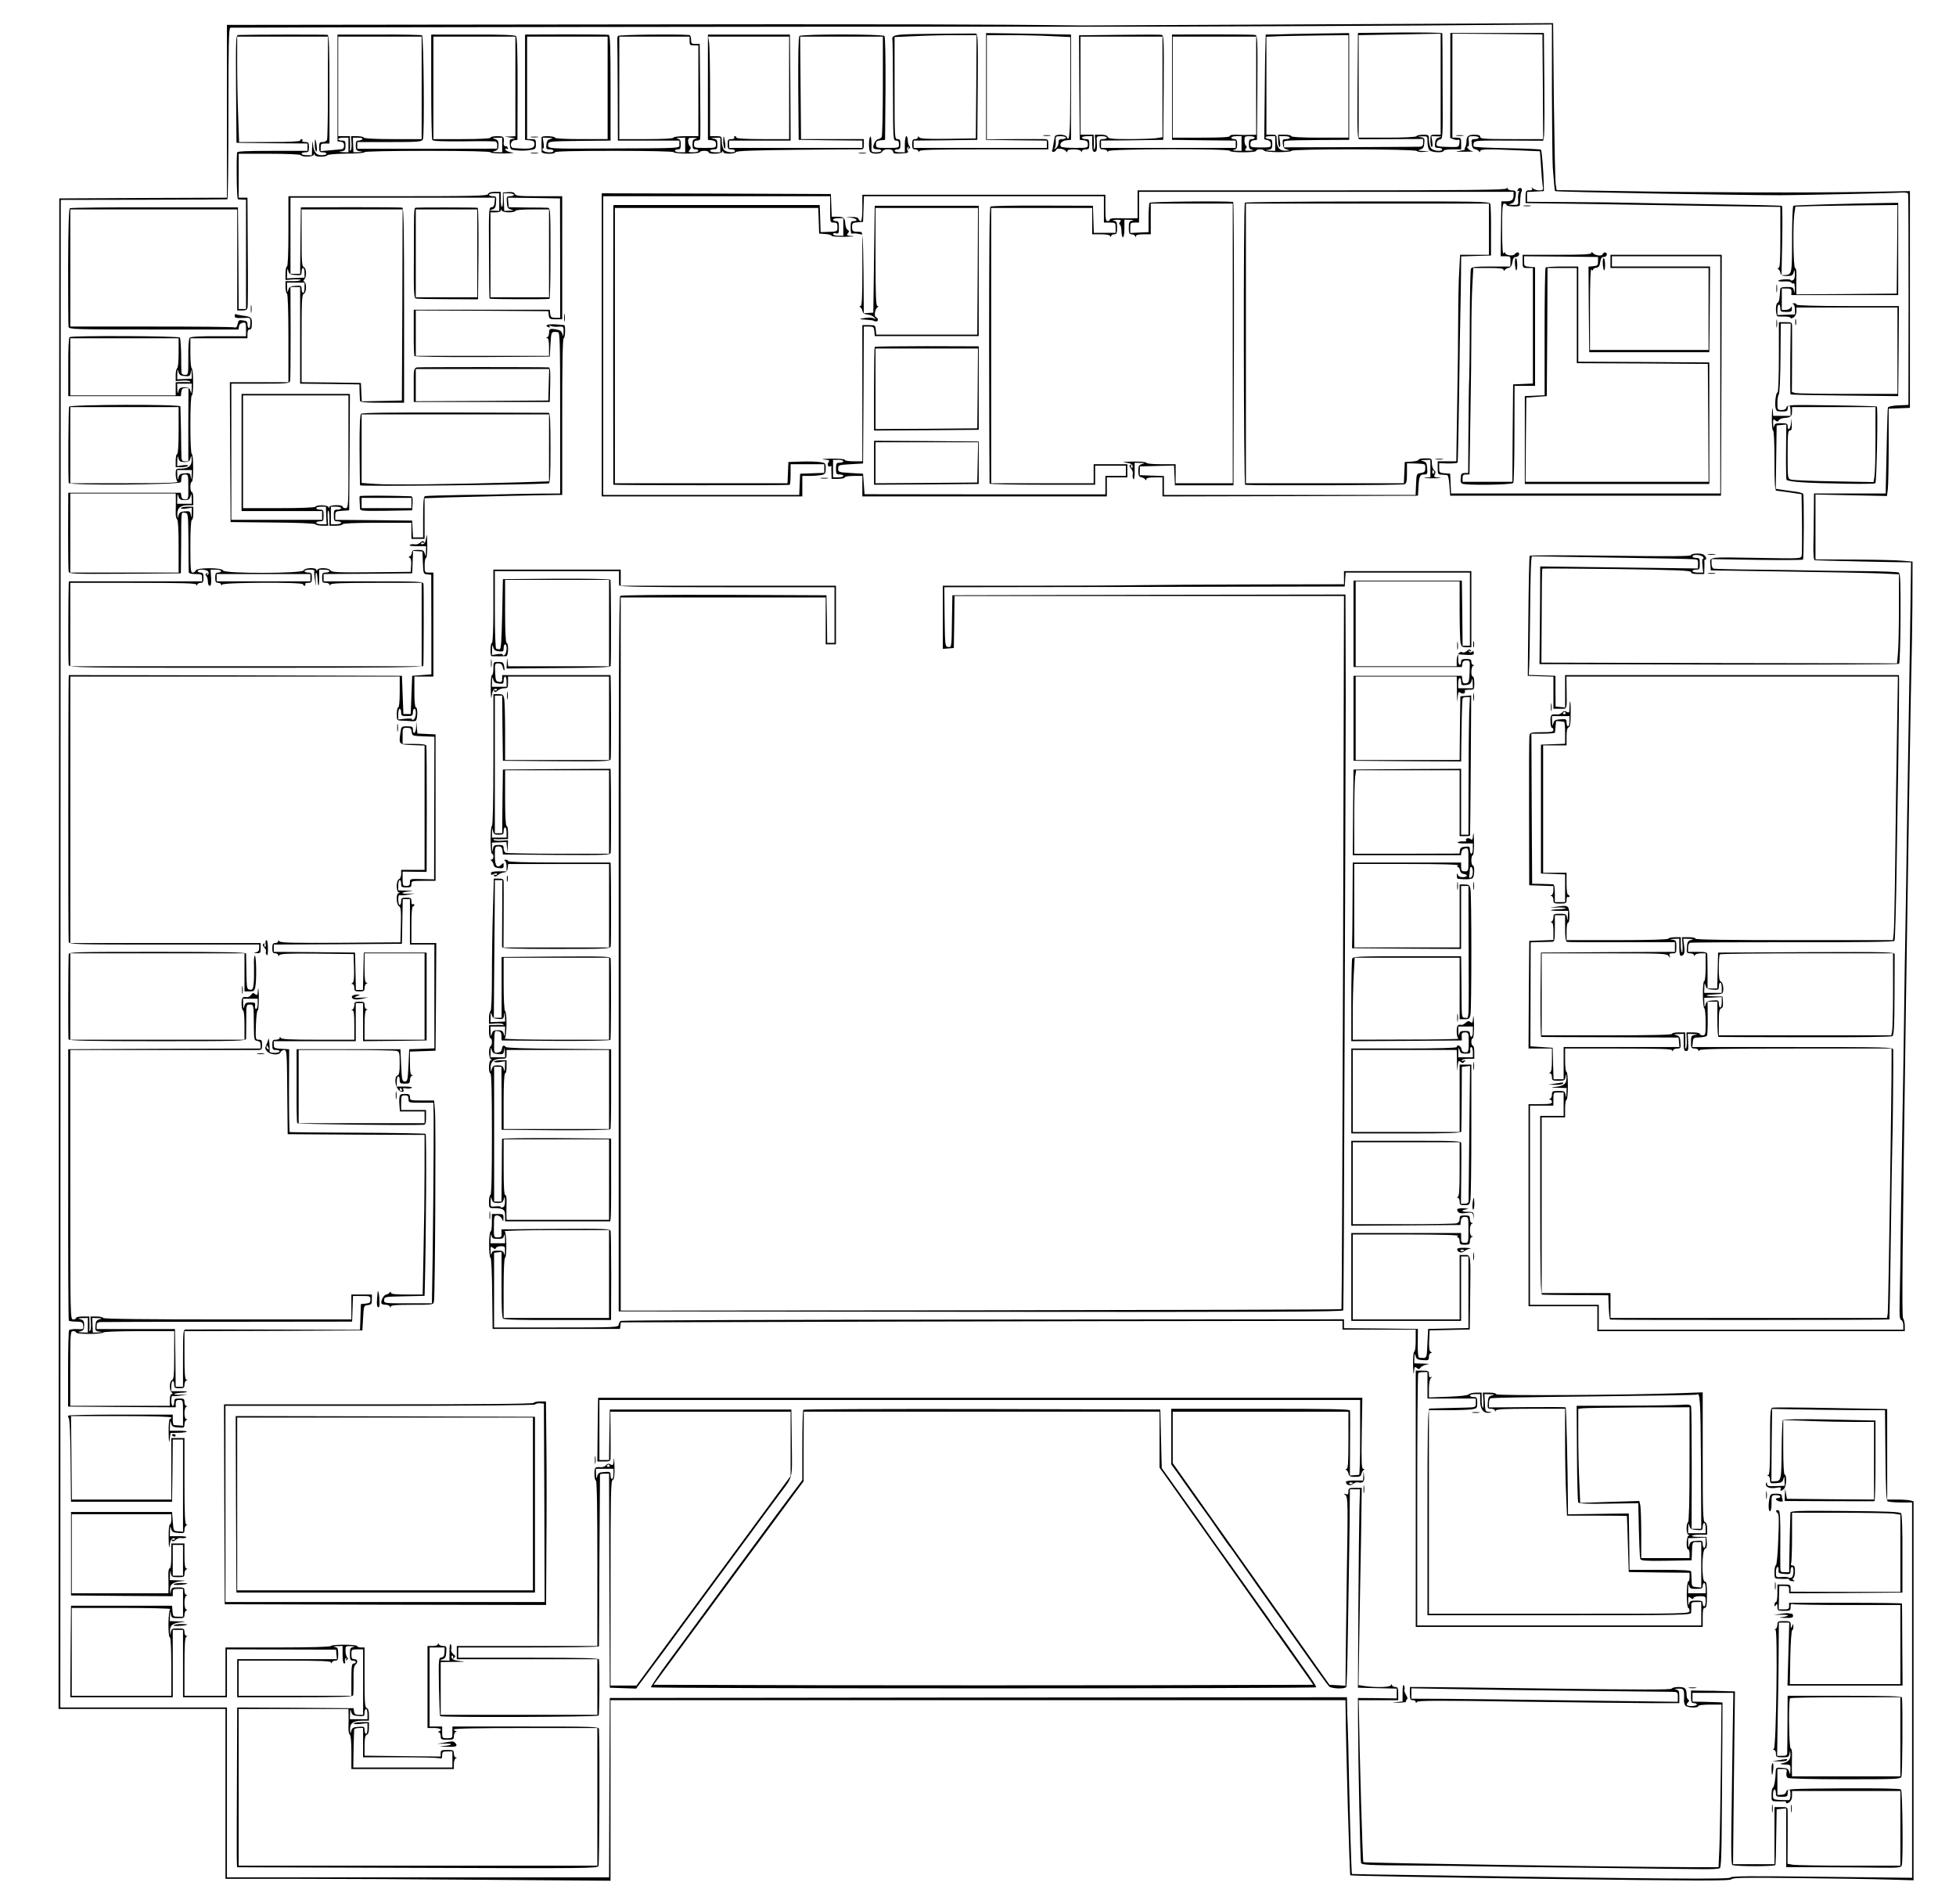 <?xml version="1.0" standalone="no"?>
<!DOCTYPE svg PUBLIC "-//W3C//DTD SVG 20010904//EN"
 "http://www.w3.org/TR/2001/REC-SVG-20010904/DTD/svg10.dtd">
<svg version="1.0" xmlns="http://www.w3.org/2000/svg"
 width="1336pt" height="1300pt" viewBox="0 0 1336 1300"
 preserveAspectRatio="xMidYMid meet">

<g transform="translate(0,1300) scale(0.1,-0.1)"
fill="#000000" stroke="none">
<path d="M4028 12833 l-2478 -3 0 -590 0 -590 -573 -2 -572 -3 -3 -5157 -2
-5158 570 0 570 0 0 -580 0 -580 488 0 c268 0 859 -3 1315 -7 l827 -6 0 616 0
617 2510 0 2510 0 1 -67 c2 -256 27 -1124 32 -1129 4 -4 588 -14 1299 -24
1086 -14 1295 -15 1304 -3 9 11 90 12 455 8 244 -3 522 -7 617 -10 l172 -5 0
1294 0 1294 -22 6 c-13 3 -53 6 -90 6 l-68 0 0 309 0 309 -385 7 c-211 4 -391
5 -400 2 -13 -6 -15 -38 -15 -231 0 -170 -3 -226 -12 -229 -10 -4 -10 -6 0 -6
6 -1 12 -13 12 -27 0 -23 3 -25 42 -22 35 2 43 7 49 28 6 22 7 21 8 -10 l1
-36 -60 -2 c-51 -2 -60 0 -61 15 0 13 -2 14 -6 4 -10 -24 23 -39 66 -31 31 5
38 4 34 -7 -7 -17 5 -17 23 1 16 16 19 96 4 96 -6 0 -10 69 -10 187 l0 186
167 -6 c91 -4 231 -7 310 -7 l143 0 0 -265 0 -265 -297 2 -298 3 -6 35 -6 35
-2 -42 -1 -43 263 -1 c300 -1 339 -1 350 0 4 1 7 125 7 276 l0 275 -27 0 c-16
1 -157 3 -314 7 -173 3 -289 1 -292 -4 -3 -5 -7 -98 -8 -206 -2 -206 -3 -211
-47 -212 l-23 -1 2 248 3 247 150 -3 c83 -2 257 -4 386 -5 l235 -1 3 -307 c2
-226 6 -309 15 -315 7 -4 47 -8 90 -8 l77 0 0 -1281 0 -1282 -620 7 c-481 6
-620 5 -620 -5 0 -13 -453 -10 -2190 17 -217 3 -396 6 -396 7 -3 4 -14 345
-20 647 -3 168 -7 337 -9 375 -2 39 -4 96 -4 128 l-1 57 -2517 -2 -2518 -3 -3
-612 -2 -613 -1305 0 -1305 0 0 580 0 580 -569 0 -569 0 1 5148 2 5147 565 1
c311 1 568 2 573 3 4 1 7 264 7 586 0 461 3 585 13 586 16 2 4527 8 5137 7
871 -2 2057 2 2983 8 l907 7 0 -459 c1 -252 3 -486 6 -519 9 -122 13 -157 16
-160 6 -6 1250 -28 1538 -28 117 0 780 14 827 18 25 2 43 -1 46 -8 2 -7 3
-334 3 -727 l-1 -715 -68 -3 c-42 -2 -69 -8 -72 -15 -3 -9 -9 -244 -15 -564
l0 -23 -245 0 -245 0 -1 -127 c0 -71 -2 -172 -3 -227 -1 -62 2 -99 8 -101 9
-3 516 -14 635 -15 l24 0 -7 -512 c-4 -282 -9 -589 -11 -683 -2 -93 -6 -372
-10 -620 -3 -247 -8 -547 -10 -665 -3 -118 -7 -411 -10 -650 -3 -239 -8 -523
-10 -630 -2 -107 -7 -415 -11 -685 -3 -269 -7 -543 -9 -607 -2 -93 0 -118 11
-122 8 -3 14 -19 14 -36 l0 -30 -1040 0 -1040 0 0 85 0 85 -235 0 -235 0 0
680 0 680 80 0 80 0 0 45 c0 45 0 45 35 45 l35 0 0 -80 0 -80 -80 0 -80 0 0
-610 c0 -481 3 -610 13 -611 6 -1 111 -2 232 -3 l220 -1 3 -82 c2 -46 6 -83
10 -84 29 -4 1905 -3 1907 1 1 3 6 264 10 580 4 316 9 595 10 620 3 40 8 598
6 643 -1 16 -41 17 -687 17 l-685 0 3 33 c3 30 5 32 47 33 24 1 46 6 50 12 3
6 6 60 5 121 l-1 111 34 0 33 0 0 -120 c0 -66 3 -120 8 -121 4 0 270 -2 591
-2 376 -1 589 2 597 8 10 8 13 70 14 275 1 146 1 273 1 283 -1 16 -35 17 -603
15 l-603 -3 -3 -122 -3 -123 -33 0 -33 0 0 108 c-1 59 -1 115 -2 125 -1 14
-11 17 -66 17 l-65 0 0 29 c0 16 6 31 13 33 6 3 322 4 700 4 448 -1 692 2 697
9 4 6 11 251 15 545 4 294 9 580 10 635 2 103 7 572 6 613 l-1 22 -1140 0
-1140 0 0 -111 0 -110 -32 3 -33 3 -1 105 0 105 -91 3 -91 3 3 67 c2 37 4 202
6 368 1 165 5 317 7 338 l4 37 447 -7 c462 -7 604 -10 658 -13 29 -1 32 -4 31
-32 l-1 -31 -539 7 -538 7 -1 -238 c-1 -132 -2 -282 -3 -334 l-1 -95 1224 -3
c674 -1 1228 1 1232 5 5 5 9 145 10 312 1 243 -1 305 -12 311 -7 5 -121 9
-254 10 -132 1 -283 3 -335 4 -52 2 -223 4 -380 6 -157 1 -291 5 -297 7 -7 3
-13 19 -13 35 l0 30 310 -5 c171 -2 312 -2 315 2 6 11 8 438 1 449 -3 5 -32
13 -63 16 -32 4 -73 10 -91 13 l-33 5 3 217 3 216 33 3 33 3 -2 -186 c-1 -102
1 -188 3 -191 16 -15 138 -23 405 -27 106 -2 197 -1 202 3 9 5 19 516 10 524
-2 2 -141 6 -308 8 -288 4 -304 4 -309 -14 -3 -12 -14 -18 -33 -18 -28 0 -29
2 -29 48 0 26 4 52 9 58 6 5 11 114 12 247 l2 237 34 0 34 0 -3 -239 c-1 -132
-1 -242 2 -244 3 -3 169 -6 370 -8 l365 -4 3 308 2 307 -350 0 c-227 0 -350 4
-350 10 0 6 -8 10 -17 9 -11 0 -13 -3 -5 -6 6 -2 12 -19 12 -37 l0 -33 -60 -2
-60 -2 0 36 c0 19 5 35 10 35 6 0 10 -11 10 -25 0 -22 4 -25 40 -25 35 0 40 3
39 23 0 16 -2 18 -7 7 -4 -8 -19 -16 -34 -16 l-28 -1 0 73 0 74 33 0 c28 0 33
-4 33 -22 l-1 -23 365 0 365 0 0 315 0 315 -80 -1 c-266 -4 -628 -15 -636 -19
-5 -4 -9 -104 -9 -229 0 -237 -1 -241 -48 -244 l-24 -1 5 235 c2 129 1 236 -2
238 -4 3 -209 7 -456 11 -248 4 -504 8 -570 10 -66 2 -254 4 -417 5 l-298 2 0
34 0 33 58 3 57 3 -1 45 c-1 80 -13 233 -19 238 -3 3 -106 8 -228 10 -122 2
-226 7 -230 11 -4 4 -5 15 -1 25 6 16 27 17 233 16 124 -1 232 -1 239 -1 10 1
12 78 10 369 l-3 367 -319 0 -320 0 0 -359 -1 -358 23 -9 c13 -5 28 -6 34 -3
6 4 8 -5 6 -22 -3 -26 -6 -28 -43 -28 -115 2 -117 3 -113 27 2 13 11 23 23 25
20 3 20 10 18 360 0 196 -1 360 -2 365 -1 4 -130 6 -288 5 l-288 -3 -3 -362
c-2 -341 -1 -363 15 -364 10 0 111 0 226 1 l207 1 0 -25 c0 -20 -5 -26 -22
-28 -13 0 -227 -2 -475 -3 l-453 -1 0 23 c0 26 -25 24 255 27 l190 1 0 365 0
364 -215 -3 c-118 -2 -246 -4 -285 -6 l-70 -1 -2 -75 c-2 -41 -4 -201 -5 -357
l-3 -283 23 -6 c14 -3 22 -13 22 -28 0 -21 -4 -22 -70 -22 -66 1 -70 2 -70 23
0 16 7 24 23 26 l22 3 3 356 c2 334 1 357 -15 360 -10 3 -142 4 -293 4 l-275
-1 0 -360 0 -359 218 -3 217 -2 0 -25 0 -25 -460 0 -460 0 0 25 0 25 213 2
212 3 3 357 c2 327 1 357 -14 360 -10 2 -140 2 -291 0 l-273 -3 2 -357 3 -357
28 -3 c21 -3 27 -9 27 -28 0 -24 -1 -24 -89 -24 -50 0 -92 4 -95 9 -12 19 7
40 37 43 l32 3 0 359 0 360 -65 1 c-36 1 -166 4 -290 6 l-225 3 0 -364 0 -365
208 -3 207 -2 0 -25 0 -25 -455 0 -455 0 0 25 0 25 218 2 217 3 3 363 c2 340
1 362 -15 363 -10 0 -110 0 -223 -1 -359 -4 -350 -3 -344 -53 1 -12 3 -169 3
-349 1 -321 1 -328 21 -328 15 0 20 -7 20 -25 0 -25 -1 -25 -79 -25 -77 0 -78
1 -78 24 0 21 5 25 31 28 l31 3 3 349 c1 204 -2 353 -7 360 -12 14 -567 14
-581 0 -7 -7 -9 -138 -8 -360 l3 -349 218 -3 217 -2 0 -25 0 -25 -455 0 -455
0 0 25 0 25 210 0 210 0 -2 362 -3 362 -280 0 -280 0 0 -360 0 -359 28 -3 c21
-3 27 -9 27 -28 0 -23 -2 -24 -75 -24 -73 0 -75 1 -75 25 0 18 5 25 19 25 11
0 21 4 23 10 2 5 2 154 0 330 l-3 320 -29 0 c-27 0 -30 3 -30 30 0 17 -5 30
-12 31 -87 7 -481 2 -487 -6 -3 -5 -6 -17 -5 -25 1 -8 2 -167 3 -352 l1 -338
210 0 210 0 0 -25 c0 -29 37 -27 -525 -29 -373 -2 -376 -2 -371 28 3 21 7 21
214 24 l212 2 0 359 c0 278 -3 360 -12 363 -7 2 -139 3 -292 3 l-280 -1 0
-359 0 -360 32 -3 c26 -3 32 -8 32 -26 0 -31 -28 -36 -142 -27 -28 2 -24 49 4
53 l22 3 1 349 c0 236 -3 353 -11 360 -7 7 -105 11 -295 10 l-284 0 0 -355 c0
-195 3 -359 8 -365 5 -8 72 -10 214 -9 114 2 212 1 219 -2 6 -2 11 -14 10 -26
l-1 -22 -477 -1 -478 0 0 23 0 23 220 0 c199 0 220 2 228 18 12 24 6 703 -6
711 -6 3 -138 6 -294 5 l-283 0 0 -365 0 -364 23 -3 c15 -2 22 -10 22 -26 0
-12 -6 -23 -12 -24 -7 -1 -43 -5 -80 -8 l-68 -6 0 26 c0 22 4 26 30 26 l30 0
0 369 c0 286 -3 370 -13 373 -10 3 -552 2 -610 -1 -16 -1 -17 -24 -15 -368 l3
-368 243 -3 242 -2 0 -25 0 -25 -240 0 c-185 0 -240 -3 -241 -12 -6 -78 -2
-318 6 -319 6 -1 20 -1 33 -2 l22 0 0 -373 0 -374 -25 0 -25 0 -2 347 -3 347
-568 0 c-313 1 -574 -2 -580 -6 -7 -4 -11 -128 -12 -400 0 -216 1 -401 3 -410
4 -17 40 -18 582 -18 l579 0 3 22 c2 13 12 22 26 24 20 4 22 0 22 -44 l0 -48
-187 0 c-120 1 -190 -3 -197 -10 -7 -6 -11 -58 -10 -132 0 -121 0 -122 -23
-122 -15 0 -23 6 -24 18 -1 9 -2 64 -2 122 -1 58 -5 110 -9 115 -7 11 -736 14
-753 3 -6 -4 -10 -87 -9 -205 l0 -198 385 0 384 0 3 28 c3 21 9 27 26 27 l23
0 -1 -250 0 -250 -23 0 c-18 0 -23 6 -24 28 -1 15 -2 97 -3 182 -2 85 -4 160
-4 165 -3 15 -751 13 -760 -2 -5 -8 -8 -456 -3 -521 1 -18 765 -13 767 6 1 6
2 21 3 32 1 14 8 20 24 20 22 0 23 -3 23 -85 1 -82 0 -85 -22 -85 -16 0 -24 7
-26 23 l-3 22 -385 0 -384 0 -1 -260 c0 -143 1 -268 4 -278 3 -16 27 -17 385
-15 l381 3 2 190 c1 248 -1 227 26 223 22 -3 22 -4 24 -198 0 -107 1 -201 2
-207 1 -9 17 -13 46 -13 41 0 45 -2 45 -25 l0 -25 -455 0 -455 0 -1 -22 c-3
-72 -4 -536 0 -550 3 -17 69 -18 1212 -18 960 0 1209 3 1210 13 3 38 4 545 1
560 -4 16 -29 17 -343 17 l-339 0 0 25 0 25 303 2 302 3 3 76 3 77 32 -2 32
-2 3 -76 c3 -75 3 -77 30 -80 l27 -3 1 -340 0 -340 -65 -5 -66 -5 -5 -130 -5
-131 -25 0 -25 0 -5 131 -5 130 -1137 3 -1138 2 -1 -22 c-3 -73 -4 -1786 0
-1800 3 -17 42 -18 652 -18 l649 0 0 -24 c0 -18 -7 -26 -22 -29 -20 -4 -19 -4
5 -6 25 -1 27 2 27 34 l0 35 -650 0 -650 0 0 910 0 910 1125 0 1125 0 0 -105
c0 -63 -4 -105 -10 -105 -5 0 -10 -20 -10 -45 0 -44 1 -45 33 -46 17 0 43 -2
57 -3 14 -2 31 -1 38 1 14 6 17 93 2 93 -6 0 -10 42 -10 105 l0 105 65 0 65 0
0 355 0 355 -30 0 c-29 0 -30 1 -30 50 0 28 4 50 10 50 5 0 9 39 8 93 -1 65
-3 79 -7 48 -4 -32 -11 -45 -24 -47 -9 -1 -15 2 -11 7 3 5 10 6 16 3 7 -5 8
-2 4 5 -6 9 -13 8 -27 -5 -10 -9 -27 -14 -38 -11 -10 2 -25 1 -32 -4 -9 -5 10
-9 49 -9 l62 0 -1 -37 c-1 -33 -2 -34 -8 -13 -6 21 -13 25 -46 25 -34 0 -40
-3 -43 -22 -2 -13 -9 -23 -15 -23 -8 0 -8 -3 1 -9 9 -5 12 -24 10 -52 l-3 -44
-270 -3 c-232 -2 -270 0 -278 13 -10 18 -83 21 -90 3 -4 -10 -6 -10 -6 0 -1
18 -80 16 -87 -3 -9 -22 -542 -23 -550 -1 -8 21 -180 21 -188 0 -3 -8 -12 -14
-21 -14 -13 0 -15 25 -15 180 0 113 4 180 10 180 6 0 10 20 10 45 l0 45 -39 0
c-22 0 -42 -4 -45 -9 -4 -5 11 -7 34 -4 l40 6 -1 -39 c-2 -31 -3 -33 -6 -11
-4 26 -8 28 -41 25 -29 -2 -38 -8 -43 -28 -6 -23 -7 -22 -8 9 -1 42 21 60 72
61 l37 0 0 45 c0 25 -4 45 -10 45 -5 0 -10 16 -10 35 0 19 4 35 10 35 5 0 9
41 9 95 0 54 -4 95 -9 95 -6 0 -10 80 -10 200 0 121 4 200 10 200 12 0 12 178
-1 185 -5 4 -9 51 -9 106 l0 99 195 0 195 0 0 30 c0 20 5 30 15 30 11 0 15 11
15 40 0 43 -3 46 -64 55 -21 3 -42 7 -46 10 -3 2 -7 -2 -7 -10 0 -17 6 -18 64
-16 43 2 43 2 43 -33 0 -20 -4 -36 -10 -36 -5 0 -10 11 -10 24 0 19 -6 25 -31
28 -27 4 -31 1 -36 -24 -4 -20 -10 -27 -20 -24 -8 4 -264 6 -569 6 l-554 0 0
400 0 400 570 0 570 0 0 -345 0 -345 34 0 c27 0 34 4 37 23 2 12 3 185 1 385
l-2 362 -30 0 -30 0 0 150 0 150 209 0 c129 0 212 -4 216 -10 9 -14 82 -12 88
3 4 10 6 10 6 0 1 -16 72 -18 87 -3 6 6 64 10 132 11 69 0 122 4 122 10 0 5
168 9 430 9 268 0 430 -4 430 -10 0 -5 39 -9 93 -8 60 1 78 4 52 7 -22 3 -41
12 -43 19 -1 8 2 11 9 6 7 -4 10 -2 7 7 -3 8 -11 13 -17 11 -7 -1 -12 7 -11
20 4 45 1 48 -45 48 -25 0 -45 -4 -45 -10 0 -6 -72 -10 -195 -10 l-195 0 0
350 0 350 280 0 280 0 0 -340 0 -340 -37 -2 -38 -1 45 -7 c31 -5 36 -7 17 -8
-26 -2 -28 -5 -25 -39 3 -35 4 -36 48 -40 25 -3 64 -2 88 2 40 6 42 8 42 41 0
31 -2 34 -30 34 l-30 0 0 350 0 350 275 0 275 0 0 -350 0 -350 -180 0 c-113 0
-180 4 -180 10 0 11 -90 14 -91 3 -1 -14 -1 -88 0 -100 1 -16 91 -18 91 -3 0
7 142 10 405 10 243 0 405 -4 405 -9 0 -5 41 -10 90 -10 50 0 90 5 90 10 0 5
14 9 30 9 17 0 30 -4 30 -10 0 -15 87 -12 93 3 4 10 6 10 6 0 1 -16 73 -17 89
-1 8 8 127 12 414 15 222 2 415 4 431 3 24 0 27 3 27 35 l0 35 -215 0 -214 0
-3 350 -3 350 283 0 282 0 0 -337 c0 -186 -4 -343 -8 -349 -4 -7 -16 -13 -26
-15 -19 -4 -40 -52 -28 -63 3 -3 16 -6 29 -6 12 0 23 -4 23 -10 0 -5 -16 -10
-35 -10 -29 0 -34 3 -33 23 2 47 -2 90 -8 84 -11 -11 -12 -91 -1 -104 14 -18
76 -16 83 2 8 21 74 21 74 -1 0 -12 11 -15 54 -12 47 2 53 5 45 20 -6 11 -5
19 3 24 7 5 8 3 3 -6 -6 -9 -4 -11 4 -5 9 5 10 10 2 18 -6 6 -11 24 -11 39 0
15 -4 28 -10 28 -5 0 -10 -25 -10 -55 l0 -55 -35 0 c-19 0 -35 5 -35 10 0 6 9
10 20 10 16 0 20 7 20 35 0 28 -4 35 -20 35 -20 0 -20 7 -20 348 l0 349 137 6
c75 4 201 7 280 7 l143 0 -2 -352 -3 -353 -189 -3 c-145 -2 -191 1 -198 10 -6
10 -8 10 -8 1 0 -7 -9 -13 -20 -13 -16 0 -20 -7 -20 -35 0 -28 4 -35 19 -35
11 0 22 -6 24 -12 4 -10 6 -10 6 0 1 9 96 12 441 12 l440 0 0 35 c0 31 -3 35
-27 35 -16 1 -110 0 -210 0 l-183 -1 0 356 0 355 158 0 c86 0 214 -3 285 -7
l127 -6 0 -343 c0 -308 -5 -386 -24 -339 -7 18 -75 21 -81 3 -2 -7 -7 -30 -10
-52 -3 -21 -7 -42 -10 -46 -2 -3 2 -7 10 -7 8 0 16 6 19 14 6 15 56 7 68 -11
5 -8 8 -7 8 2 0 8 16 12 44 12 26 0 46 -5 49 -12 4 -10 6 -10 6 0 1 6 12 12
26 12 22 0 25 4 25 35 0 31 -3 35 -25 35 -14 0 -25 5 -25 10 0 6 16 10 35 10
l35 0 0 -53 c0 -41 4 -54 15 -54 16 0 19 12 16 70 -3 36 -2 37 33 37 20 0 36
-4 36 -10 0 -5 -11 -10 -25 -10 -22 0 -25 -4 -25 -35 0 -30 3 -35 24 -35 13 0
27 -6 29 -12 4 -10 6 -10 6 0 1 16 831 18 831 2 0 -6 37 -10 90 -10 53 0 90 4
90 10 0 13 47 13 55 1 7 -13 185 -13 185 -1 0 14 843 13 857 -1 6 -6 28 -9 49
-6 l39 4 -45 2 c-36 2 -40 4 -20 10 20 5 26 14 28 43 3 33 1 37 -25 41 -23 3
-22 4 10 6 37 1 37 1 37 -40 0 -22 6 -47 14 -55 16 -16 96 -19 96 -4 0 6 27
10 60 10 l60 0 0 40 c0 38 -2 40 -30 40 l-30 0 0 355 0 355 308 -2 307 -3 3
-357 2 -358 -215 0 c-184 0 -215 2 -215 15 0 11 -11 15 -39 15 -43 0 -55 -10
-55 -50 -1 -14 -5 -31 -9 -37 -5 -7 -5 -14 0 -15 4 0 -12 -4 -37 -8 -37 -5
-30 -7 35 -6 44 0 68 1 53 3 -23 4 -50 33 -30 33 5 0 6 16 4 35 -4 34 -3 35
32 35 20 0 36 -4 36 -10 0 -5 -12 -10 -26 -10 -23 0 -25 -3 -22 -32 2 -24 9
-34 23 -37 11 -2 23 -8 27 -15 6 -8 8 -7 8 2 0 14 53 15 267 5 l141 -6 7 -96
c3 -53 8 -113 11 -133 6 -36 5 -38 -23 -38 -16 0 -35 6 -42 13 -11 10 -13 10
-7 0 5 -9 -1 -13 -18 -13 -24 0 -26 -4 -26 -43 l0 -44 428 -6 c235 -4 626 -10
870 -14 l442 -6 0 -209 c0 -160 -3 -208 -12 -208 -9 0 -10 -2 -2 -8 7 -4 13
-16 15 -27 4 -16 12 -20 44 -20 33 0 40 4 46 25 6 22 7 20 8 -11 1 -24 -4 -39
-14 -43 -8 -3 -15 -2 -15 2 0 4 -21 6 -46 4 -55 -5 -50 -17 5 -14 22 2 42 -2
46 -8 3 -6 11 -8 16 -5 5 4 8 -12 8 -37 -2 -30 -3 -35 -6 -15 -4 25 -8 27 -49
27 -35 0 -44 -4 -45 -17 -4 -68 -8 -88 -18 -91 -16 -5 -14 -92 2 -93 6 -1 29
-1 50 -1 20 0 37 -4 37 -9 0 -5 9 -4 20 3 12 8 20 24 20 40 l0 28 345 0 345 0
0 -295 0 -295 -337 0 c-186 0 -348 3 -361 6 l-23 7 1 211 c0 116 1 223 0 239
0 25 -3 27 -45 27 l-45 0 0 -240 c0 -132 -4 -240 -9 -240 -11 0 -20 -69 -14
-104 5 -23 10 -26 44 -26 32 0 39 3 39 20 0 11 5 20 10 20 6 0 10 -16 10 -35
l0 -35 -59 0 -60 0 -3 43 c-2 23 -5 0 -6 -50 -1 -54 3 -93 8 -93 6 0 10 -81
10 -205 0 -157 3 -205 13 -206 6 0 48 -6 92 -12 l80 -12 3 -200 c1 -110 0
-209 -2 -220 -5 -20 -11 -20 -288 -15 -362 6 -340 9 -336 -43 l3 -42 520 -8
c286 -4 575 -10 643 -13 l122 -6 0 -237 c0 -130 -3 -266 -7 -304 l-6 -67
-1214 2 -1215 3 2 320 c0 175 2 321 4 322 2 2 231 0 510 -3 412 -6 506 -10
506 -21 0 -9 14 -13 45 -13 l45 0 1 38 c1 20 1 43 0 50 -1 6 3 12 9 12 6 0 6
7 -2 20 -10 15 -24 20 -55 20 -25 0 -43 -5 -43 -11 0 -8 -145 -9 -549 -4 -309
4 -551 4 -553 -1 -3 -5 -7 -191 -9 -414 l-4 -405 88 -3 87 -3 0 -109 0 -110
45 0 c51 0 47 -12 45 138 l-1 82 1132 0 1132 0 -6 -372 c-4 -205 -9 -591 -12
-858 -3 -267 -8 -504 -11 -527 l-5 -43 -675 0 c-443 0 -674 3 -674 10 0 6 -21
10 -46 10 l-46 0 4 -54 c1 -30 0 -52 -4 -49 -5 2 -8 26 -8 54 l0 49 -39 0
c-22 0 -43 -4 -46 -10 -4 -6 -132 -10 -351 -10 l-344 0 0 60 c0 35 4 60 11 60
6 0 9 22 8 54 -3 63 -8 66 -84 55 l-50 -7 52 1 c69 1 78 -9 11 -12 -74 -3 -74
-11 0 -11 l62 0 -1 -37 c-2 -31 -3 -33 -6 -10 -4 25 -8 27 -49 27 -40 0 -44
-2 -44 -24 0 -13 -6 -27 -12 -29 -10 -4 -10 -6 0 -6 8 -1 12 -20 12 -61 l0
-59 -82 -3 -83 -3 -3 -367 -2 -368 80 0 80 0 0 -79 c0 -54 -4 -81 -12 -84 -10
-4 -10 -6 0 -6 6 -1 12 -12 12 -26 0 -23 4 -25 44 -25 41 0 45 2 49 28 3 23 4
21 6 -9 1 -41 -19 -56 -84 -62 -28 -3 -21 -4 23 -5 l62 -2 -1 -37 c-2 -31 -3
-33 -6 -10 -4 25 -8 27 -49 27 -40 0 -44 -2 -44 -24 0 -13 -6 -27 -12 -29 -10
-4 -10 -6 0 -6 6 -1 12 -8 12 -16 0 -12 -16 -15 -80 -15 l-80 0 0 -690 0 -690
235 0 235 0 0 -85 0 -85 1050 0 1050 0 0 35 c0 19 -5 44 -12 54 -9 15 -4 508
20 2158 18 1176 34 2199 37 2273 2 74 6 270 7 435 l1 300 -69 6 c-38 4 -187 7
-331 8 l-263 1 0 221 0 222 244 -5 244 -5 6 45 c3 25 6 159 6 298 l0 253 73 3
72 3 0 740 0 740 -280 -5 c-382 -7 -1148 -5 -1687 5 l-446 7 -6 37 c-4 20 -9
276 -13 570 l-5 533 -1592 -8 c-875 -4 -1607 -8 -1626 -8 -617 8 -1313 10
-3362 7z m5812 -408 l0 -345 -35 0 c-34 0 -35 -1 -35 -39 0 -22 4 -42 9 -45 5
-4 7 11 4 34 l-6 40 39 -1 c33 -1 35 -2 14 -8 -19 -5 -26 -14 -28 -39 -3 -29
0 -32 22 -32 14 0 26 -4 26 -10 0 -17 -62 -11 -76 8 -7 9 -14 34 -14 55 0 36
-1 37 -39 37 -22 0 -43 -4 -46 -10 -4 -6 -82 -10 -201 -10 l-194 0 0 350 0
350 168 3 c92 1 218 4 280 5 l112 2 0 -345z m-630 -15 l0 -350 -195 0 c-123 0
-195 4 -195 10 0 6 -20 10 -45 10 l-45 0 0 -39 c0 -22 4 -42 9 -45 5 -4 7 11
4 34 l-6 40 37 0 c20 0 36 -4 36 -10 0 -5 -12 -10 -26 -10 -22 0 -25 -3 -22
-32 2 -25 9 -34 28 -39 23 -6 22 -7 -9 -8 -42 -1 -60 21 -61 72 0 36 -1 37
-35 37 l-35 0 0 335 0 334 93 4 c50 1 176 4 280 5 l187 2 0 -350z m-6970 -4
c0 -189 -3 -351 -6 -360 -3 -9 -17 -16 -30 -16 -21 0 -24 -5 -24 -35 0 -31 3
-35 25 -35 14 0 25 -4 25 -10 0 -5 -15 -10 -33 -10 -38 0 -54 21 -60 80 -2 23
-4 15 -5 -22 l-2 -58 -35 0 c-19 0 -35 5 -35 10 0 6 11 10 25 10 22 0 25 4 25
35 0 31 -3 35 -26 35 -14 0 -23 4 -19 10 3 6 1 10 -4 10 -6 0 -11 -4 -11 -10
0 -6 -76 -10 -208 -10 l-209 0 -6 173 c-4 94 -7 256 -7 360 l0 187 310 0 310
0 0 -344z m640 -6 l0 -350 -194 0 c-119 0 -197 4 -201 10 -3 6 -24 10 -46 10
l-41 0 3 -45 c2 -24 -1 -48 -5 -52 -4 -4 -7 -3 -6 2 1 6 2 29 1 53 l-1 42 -40
0 -40 0 0 340 0 340 285 0 285 0 0 -350z m1830 320 c0 -27 3 -30 30 -30 l30 0
0 -310 0 -310 -85 0 c-50 0 -85 -4 -85 -10 0 -6 -68 -10 -185 -10 l-185 0 0
350 0 350 240 0 240 0 0 -30z m680 -320 l0 -350 -180 0 c-113 0 -180 4 -180
10 0 6 -5 10 -11 10 -5 0 -7 -4 -4 -10 4 -6 -5 -10 -19 -10 -23 0 -26 -4 -26
-35 0 -31 3 -35 25 -35 14 0 25 -4 25 -10 0 -17 -62 -11 -76 8 -7 9 -14 34
-14 55 0 37 -1 37 -40 37 l-40 0 0 294 c0 161 -3 314 -6 340 l-7 46 277 0 276
0 0 -350z m2550 6 l0 -343 -46 -7 c-26 -3 -109 -6 -184 -6 -113 0 -139 3 -144
15 -3 10 -19 15 -46 15 l-42 0 3 -45 c2 -24 -1 -48 -5 -52 -4 -4 -7 -3 -6 2 1
6 2 29 1 53 l-1 42 -45 0 -45 0 0 335 0 335 280 0 280 0 0 -344z m640 9 l0
-335 -42 -1 c-24 -1 -64 -1 -90 1 -30 1 -48 -2 -48 -9 0 -8 -61 -11 -195 -11
l-195 0 0 345 0 345 285 0 285 0 0 -335z m-1300 -355 c0 -5 -11 -10 -25 -10
-20 0 -25 -5 -25 -24 0 -13 -8 -30 -17 -37 -14 -12 -16 -12 -8 1 5 8 8 29 6
47 -2 32 -1 33 33 33 20 0 36 -4 36 -10z m1200 -40 l0 -50 -37 1 c-24 1 -29 3
-15 6 18 4 22 11 22 39 0 27 -4 34 -20 34 -11 0 -20 5 -20 10 0 6 16 10 35 10
l35 0 0 -50z m90 40 c0 -5 -9 -10 -20 -10 -16 0 -20 -7 -20 -34 0 -28 4 -35
23 -39 13 -3 6 -5 -17 -6 -32 -1 -37 1 -27 13 8 10 9 16 1 21 -5 3 -10 19 -10
36 0 27 3 29 35 29 19 0 35 -4 35 -10z m140 -40 l0 -50 -37 1 c-31 2 -33 3
-10 6 23 4 27 9 27 39 0 27 -4 34 -19 34 -11 0 -23 5 -26 10 -4 6 8 10 29 10
l36 0 0 -50z m-6330 -10 l0 -50 -37 1 c-31 2 -33 3 -10 6 23 4 27 9 27 39 0
30 -3 34 -25 34 -14 0 -25 5 -25 10 0 6 16 10 35 10 l35 0 0 -50z m95 40 c-3
-5 -15 -10 -26 -10 -15 0 -19 -7 -19 -34 0 -30 4 -35 28 -39 23 -3 22 -4 -8
-6 l-36 -1 -2 50 -2 50 36 0 c21 0 33 -4 29 -10z m955 -40 l0 -50 -37 1 c-33
1 -34 2 -13 8 20 6 25 13 25 41 0 28 -5 35 -25 41 -21 6 -20 7 13 8 l37 1 0
-50z m330 41 c-19 -5 -26 -14 -28 -39 -3 -29 0 -32 22 -32 14 0 26 -4 26 -10
0 -17 -67 -12 -74 6 -3 8 -2 13 3 10 5 -4 7 12 4 34 l-6 40 39 -1 c33 -1 35
-2 14 -8z m920 -41 l0 -50 -35 0 c-19 0 -35 5 -35 10 0 6 9 10 20 10 16 0 20
7 20 34 0 28 -4 35 -22 39 -14 3 -9 5 15 6 l37 1 0 -50z m73 43 c-19 -4 -23
-11 -23 -39 0 -27 4 -34 20 -34 11 0 20 -4 20 -10 0 -5 -16 -10 -36 -10 -32 0
-35 2 -24 15 10 12 10 19 2 27 -7 7 -12 22 -12 35 0 20 5 23 38 22 23 -1 28
-3 15 -6z m167 -43 l0 -50 -35 0 c-19 0 -35 5 -35 10 0 6 11 10 25 10 22 0 25
4 25 34 0 30 -4 35 -27 39 -23 3 -21 4 10 6 l37 1 0 -50z m8038 -712 l-3 -303
-342 -3 -343 -2 -1 42 c0 24 0 64 1 91 1 28 -3 47 -9 47 -12 0 -16 293 -5 373
l7 46 136 4 c75 1 232 4 349 5 l212 2 -2 -302z m-11738 -707 c0 -56 -4 -103
-10 -106 -5 -3 -10 -24 -10 -46 l0 -41 45 3 c24 2 48 -1 52 -5 4 -4 4 -7 -2
-6 -5 1 -29 2 -52 1 l-43 -1 0 -45 0 -45 -360 0 -360 0 0 195 0 195 370 0 370
0 0 -99z m42 -159 c33 -3 37 -1 41 25 3 25 4 24 6 -7 l1 -36 -50 -2 -50 -2 1
37 c1 33 2 34 8 13 5 -20 14 -26 43 -28z m47 -89 c-1 -33 -2 -34 -8 -13 -6 20
-13 25 -41 25 -28 0 -35 -5 -41 -25 -6 -21 -7 -20 -8 13 l-1 37 50 0 50 0 -1
-37z m-89 -283 c0 -100 -4 -160 -10 -160 -5 0 -10 -20 -10 -45 l0 -45 39 0
c22 0 42 4 45 9 4 5 -11 7 -34 4 l-40 -6 1 39 c1 33 2 35 8 14 6 -20 13 -25
41 -25 28 0 35 5 41 25 6 23 7 22 8 -9 1 -42 -21 -60 -71 -61 -37 0 -38 -1
-38 -38 0 -21 5 -43 12 -50 9 -9 -71 -12 -360 -12 l-372 0 0 260 0 260 370 0
370 0 0 -160z m11590 -57 c0 -120 -3 -235 -7 -256 l-6 -39 -271 5 c-149 2
-281 8 -293 12 -23 7 -23 10 -23 171 0 139 2 164 15 164 11 0 15 11 13 43 l-1
42 -4 -37 c-4 -39 -23 -54 -23 -18 0 17 -7 20 -44 20 -38 0 -45 -3 -49 -22 -3
-14 -5 -7 -6 16 -1 34 1 37 15 25 13 -10 17 -10 24 1 5 8 22 15 39 16 42 3 51
11 51 45 l0 29 285 0 285 0 0 -217z m-11501 -250 c-2 -32 -3 -33 -6 -10 -4 26
-8 28 -41 25 -29 -2 -38 -8 -43 -28 -6 -21 -7 -20 -8 13 l-1 37 50 0 50 0 -1
-37z m-108 -165 c0 -24 0 -62 -1 -84 -1 -23 3 -45 9 -49 7 -4 11 -69 11 -186
l0 -179 -370 0 -370 0 0 270 0 270 360 0 360 0 1 -42z m59 -3 c28 0 35 5 41
25 6 21 7 20 8 -12 l1 -38 -50 0 -50 0 1 38 c1 32 2 33 8 12 6 -20 13 -25 41
-25z m10374 -391 c3 -8 2 -13 -3 -10 -4 3 -6 -17 -3 -44 l5 -50 -37 0 c-20 0
-36 5 -36 10 0 6 11 10 25 10 23 0 25 4 25 40 0 36 -2 40 -25 40 -14 0 -25 5
-25 10 0 17 67 12 74 -6z m-10211 -99 c4 -8 1 -17 -5 -21 -7 -5 -8 -2 -3 6 6
9 4 11 -4 5 -9 -5 -10 -10 -2 -18 6 -6 11 -24 11 -39 0 -16 5 -28 13 -28 8 0
11 16 9 55 l-4 55 36 0 c20 0 36 -4 36 -10 0 -5 -9 -10 -20 -10 -16 0 -20 -7
-20 -35 0 -28 4 -35 20 -35 11 0 20 -6 21 -12 0 -10 2 -10 6 0 6 15 553 18
553 2 0 -5 5 -10 11 -10 5 0 7 5 4 10 -4 6 5 10 19 10 23 0 26 4 26 35 0 31
-3 35 -25 35 -14 0 -25 5 -25 10 0 6 16 10 36 10 25 0 35 -4 31 -12 -2 -7 -1
-33 4 -58 l8 -45 -3 48 c-2 26 0 47 3 47 4 0 8 -19 10 -42 3 -63 11 -60 11 5
l0 57 35 0 c19 0 35 -4 35 -10 0 -5 -11 -10 -25 -10 -22 0 -25 -4 -25 -35 0
-31 3 -35 25 -35 14 0 25 -6 26 -12 0 -10 2 -10 6 0 4 9 76 12 314 12 l309 0
0 -285 0 -285 -1200 0 -1200 0 0 285 0 285 430 0 c337 0 430 -3 431 -12 0 -10
2 -10 6 0 2 6 13 12 24 12 15 0 19 7 19 35 0 28 -4 35 -20 35 -11 0 -20 5 -20
10 0 16 67 12 73 -5z m697 -40 l0 -25 -320 0 -320 0 0 25 0 25 320 0 320 0 0
-25z m620 -920 c0 -22 4 -25 40 -25 36 0 40 3 40 25 0 14 5 25 10 25 17 0 12
-67 -6 -74 -8 -3 -13 -2 -10 3 3 4 -17 6 -44 3 l-50 -5 0 37 c0 20 5 36 10 36
6 0 10 -11 10 -25z m7950 -1474 c0 -62 4 -90 13 -93 6 -2 175 -3 375 -2 l362
0 0 -33 0 -33 -457 -2 -458 -3 -3 -287 c-1 -159 1 -288 5 -289 5 0 217 -2 473
-2 l465 -2 3 -32 3 -33 -395 0 -396 0 0 -110 0 -110 -35 0 -34 0 -3 108 -3
107 -76 5 -76 5 1 355 1 355 65 2 c36 0 73 2 83 2 15 1 17 12 17 91 l0 90 35
0 35 0 0 -89z m780 -131 c0 -43 4 -59 13 -57 21 4 26 19 20 69 l-6 48 39 -1
c33 -1 35 -2 14 -8 -21 -6 -26 -14 -28 -49 -3 -39 -1 -42 22 -42 14 0 26 -6
27 -12 0 -10 2 -10 6 0 2 6 20 12 39 12 l34 0 0 -95 c0 -54 -4 -95 -10 -95
-12 0 -12 -178 1 -185 5 -4 9 -46 9 -96 0 -82 -1 -89 -20 -89 -11 0 -20 5 -20
10 0 6 -21 10 -46 10 l-45 0 2 -50 c2 -27 -1 -53 -5 -57 -4 -5 -7 -3 -6 2 1 6
2 31 1 58 l-1 47 -45 0 c-25 0 -45 -4 -45 -10 0 -7 -155 -10 -445 -10 l-445 0
0 280 0 280 426 0 c395 0 428 -1 440 -17 13 -17 14 -17 8 0 -5 13 -1 17 20 17
24 0 26 3 26 44 0 41 -2 45 -27 49 -23 3 -21 4 10 6 l37 1 0 -60z m1460 -289
c0 -137 -3 -263 -6 -280 l-6 -31 -589 0 -589 0 0 89 c0 71 3 90 16 95 11 4 14
17 12 43 l-3 38 -53 1 c-69 1 -76 10 -10 13 28 1 55 4 60 7 15 9 9 74 -7 80
-12 5 -15 25 -15 93 0 48 3 91 7 94 3 4 271 7 595 7 l588 0 0 -249z m-1232 1
c39 -3 42 -1 42 22 0 14 5 26 10 26 6 0 10 -16 10 -35 l0 -35 -60 0 -60 0 1
38 c1 32 2 33 8 12 6 -21 14 -26 49 -28z m62 -87 c0 -19 -4 -35 -10 -35 -5 0
-10 12 -10 26 0 23 -3 25 -42 22 -35 -2 -43 -7 -49 -28 -6 -22 -7 -21 -8 10
l-1 36 60 2 60 3 0 -36z m-260 -273 c0 -46 3 -59 15 -59 17 0 18 5 15 70 l-2
47 39 -1 c30 -2 32 -3 11 -6 -26 -4 -28 -8 -28 -49 0 -40 2 -44 25 -44 14 0
25 -6 26 -12 0 -10 2 -10 6 0 4 9 145 12 659 12 l654 0 0 -67 c1 -201 -22
-1713 -26 -1740 l-5 -33 -944 0 -945 0 0 85 0 85 -235 0 -235 0 0 600 0 600
80 0 80 0 0 60 c0 33 4 60 10 60 5 0 9 41 9 95 0 54 -4 95 -9 95 -6 0 -10 36
-10 80 l0 80 365 0 c285 0 365 -3 366 -12 0 -10 2 -10 6 0 2 6 16 12 29 12 23
0 25 3 22 42 -2 35 -7 43 -28 49 -21 6 -20 7 13 8 l37 1 0 -58z"/>
<path d="M2150 12012 c0 -22 4 -43 9 -46 5 -4 7 12 4 36 -8 57 -13 61 -13 10z"/>
<path d="M4940 12032 c0 -22 4 -43 9 -46 5 -4 7 12 4 36 -8 57 -13 61 -13 10z"/>
<path d="M7128 12073 c12 -2 32 -2 45 0 12 2 2 4 -23 4 -25 0 -35 -2 -22 -4z"/>
<path d="M9948 12073 c12 -2 32 -2 45 0 12 2 2 4 -23 4 -25 0 -35 -2 -22 -4z"/>
<path d="M3628 12063 c12 -2 32 -2 45 0 12 2 2 4 -23 4 -25 0 -35 -2 -22 -4z"/>
<path d="M3628 11953 c12 -2 32 -2 45 0 12 2 2 4 -23 4 -25 0 -35 -2 -22 -4z"/>
<path d="M5868 11953 c12 -2 32 -2 45 0 12 2 2 4 -23 4 -25 0 -35 -2 -22 -4z"/>
<path d="M10291 11713 c-1 -10 -260 -13 -1261 -13 l-1260 0 0 -95 0 -95 -47
-1 c-27 0 -69 0 -95 1 -29 1 -48 -3 -48 -9 0 -6 -7 -11 -15 -11 -12 0 -15 17
-15 90 l0 90 -360 0 c-198 0 -544 0 -770 0 -225 0 -437 0 -470 0 l-60 0 0 -90
c0 -55 -4 -90 -10 -90 -6 0 -13 7 -16 15 -4 10 -19 14 -48 13 l-41 -1 38 -4
c38 -4 53 -23 17 -23 -17 0 -20 -7 -20 -46 0 -25 4 -43 9 -40 5 3 23 3 40 0
l31 -6 0 -244 c0 -189 -3 -244 -12 -244 -9 0 -10 -2 -2 -8 7 -4 13 -16 15 -27
3 -14 13 -21 36 -23 17 -2 37 -11 45 -20 11 -15 11 -16 -2 -7 -9 6 -34 8 -60
4 -49 -7 -46 -9 15 -13 22 -2 40 -4 40 -5 0 -2 7 -4 16 -6 19 -3 21 22 2 29
-15 6 -7 56 11 68 8 5 7 8 -1 8 -10 0 -13 74 -13 335 l0 335 350 0 350 0 -2
-432 -3 -433 -345 0 -345 0 -3 33 c-3 31 -5 32 -48 32 l-44 0 0 -465 0 -465
-60 0 c-33 0 -60 4 -60 10 0 5 -39 9 -92 8 -51 -1 -74 -4 -50 -6 36 -3 41 -6
32 -17 -13 -16 -4 -39 11 -29 5 3 9 2 8 -3 -1 -4 -1 -25 0 -45 l1 -38 45 0
c25 0 45 5 45 10 0 6 27 10 60 10 l60 0 0 -70 0 -70 835 0 835 0 0 65 0 65 70
0 70 0 0 45 0 45 -115 0 -115 0 0 -65 0 -65 -350 0 -350 0 0 940 0 940 345 0
345 0 0 -90 0 -90 59 0 c38 0 61 -4 64 -12 4 -10 6 -10 6 0 1 6 10 12 21 12
17 0 20 7 20 44 0 38 -3 45 -22 49 -14 3 -7 5 16 6 32 1 37 -1 27 -13 -8 -10
-9 -16 -1 -21 5 -3 10 -24 10 -46 0 -21 5 -39 10 -39 6 0 10 27 10 60 l0 60
38 -1 c23 -1 28 -3 15 -6 -20 -4 -23 -11 -23 -49 0 -37 3 -44 19 -44 11 0 22
-6 24 -12 4 -10 6 -10 6 0 1 8 18 12 51 12 l50 0 0 105 0 105 280 0 280 0 0
-955 0 -955 -195 0 -195 0 0 65 0 65 -100 0 c-57 0 -100 4 -100 10 0 5 -39 9
-92 8 -66 -1 -80 -3 -49 -7 32 -4 45 -11 47 -24 1 -9 -2 -15 -7 -11 -5 3 -6
10 -3 16 5 7 2 8 -5 4 -9 -6 -8 -13 5 -27 9 -10 14 -27 11 -38 -2 -10 -1 -25
4 -32 5 -9 9 10 9 49 l0 62 38 -1 c32 -1 33 -2 12 -8 -21 -6 -25 -13 -25 -46
0 -32 4 -40 20 -44 11 -2 23 -8 27 -15 6 -8 8 -7 8 2 0 8 18 12 55 12 l55 0 0
-65 0 -65 873 2 872 3 3 50 c4 81 9 95 38 95 23 0 25 3 22 42 -2 35 -7 43 -28
49 -21 6 -20 7 13 8 l37 1 0 -59 0 -60 -37 -3 c-21 -2 3 -4 52 -4 50 0 71 2
47 4 -37 3 -41 5 -32 22 7 13 6 21 -5 30 -8 7 -15 28 -15 46 0 34 -1 34 -45
34 -25 0 -45 -4 -45 -9 0 -6 -21 -11 -47 -13 l-48 -3 -3 -72 -3 -73 -539 0
-540 0 0 955 0 955 830 0 830 0 0 -175 0 -175 -98 0 -99 0 -6 -112 c-4 -62 -7
-207 -7 -323 0 -115 -3 -382 -7 -592 l-6 -383 -64 0 -63 0 0 -45 c0 -41 2 -45
25 -46 14 -1 31 -2 38 -3 8 -1 14 -25 17 -71 l5 -70 925 0 925 0 3 823 2 822
-380 0 -380 0 0 -45 0 -45 335 0 335 0 0 -280 0 -280 -405 0 -405 0 0 283 c0
186 4 277 10 267 6 -9 10 -10 10 -3 0 6 10 13 23 15 17 2 23 11 27 38 4 26 10
35 24 35 11 0 20 7 21 16 3 19 -22 21 -29 2 -6 -15 -56 -7 -68 11 -5 8 -8 7
-8 -1 0 -10 -54 -13 -235 -13 l-235 0 0 -45 c0 -45 0 -45 35 -45 l35 0 0 -395
0 -394 -67 -3 -68 -3 -3 -332 -2 -333 -170 0 -170 0 0 25 c0 20 5 25 23 25
l24 0 6 383 c4 210 7 477 7 592 0 116 3 261 7 323 l6 112 104 0 c76 0 103 -3
103 -12 0 -9 2 -10 8 -2 4 7 16 13 27 15 14 3 21 14 25 39 4 26 10 35 24 35
11 0 20 8 22 17 2 19 -15 20 -31 1 -12 -14 -65 -6 -65 11 0 6 -5 4 -10 -4 -6
-10 -10 44 -10 163 0 151 2 177 15 177 8 0 15 -4 15 -10 0 -11 90 -14 91 -2 0
4 2 25 3 47 2 22 4 40 5 40 2 0 4 7 6 16 3 19 -22 21 -29 2 -4 -9 -1 -11 6 -7
7 5 8 3 3 -7 -5 -7 -8 -30 -6 -51 3 -38 2 -38 -36 -37 -32 1 -34 2 -13 8 19 5
26 16 31 44 7 42 4 47 -27 47 -12 0 -25 6 -27 13 -4 10 -6 10 -6 0z m47 -48
c0 -30 -13 -40 -53 -40 l-30 0 -3 -188 -2 -187 34 0 c32 0 34 -2 33 -35 l-1
-35 -132 0 c-106 0 -133 -3 -137 -15 -4 -8 -7 -171 -8 -362 0 -191 -3 -368 -4
-393 -2 -25 -4 -179 -5 -342 l-2 -298 -24 0 c-16 0 -24 -6 -25 -17 -1 -10 -2
-25 -3 -33 0 -8 4 -18 9 -22 18 -14 343 -9 351 4 4 7 8 159 8 338 l1 325 70 0
70 0 0 405 0 405 -37 3 c-36 3 -38 5 -38 38 l0 34 253 -2 252 -3 0 -30 c0 -27
-4 -30 -33 -33 l-32 -3 2 -292 3 -292 410 0 410 0 3 293 2 292 -335 0 -335 0
0 35 0 35 370 0 370 0 0 -810 0 -810 -920 0 -919 0 -3 68 -3 67 -37 3 c-36 3
-38 5 -38 36 l0 33 61 -2 c33 0 62 2 65 6 2 3 6 211 10 460 3 250 7 510 9 579
2 69 3 180 4 247 l1 122 102 3 102 3 0 168 c1 93 -2 176 -5 185 -6 16 -66 17
-838 16 -457 0 -834 -4 -838 -8 -11 -11 -9 -1926 2 -1927 60 -6 1075 -3 1088
4 14 6 17 21 17 76 l0 67 53 -1 c74 -3 73 -2 72 -32 0 -23 -5 -29 -30 -33 -30
-5 -30 -6 -33 -78 l-3 -72 -859 0 -860 0 0 65 0 64 -82 3 -83 3 0 30 1 30 117
3 116 3 3 -68 3 -67 200 0 200 0 3 967 c1 532 -1 967 -5 968 -60 7 -566 2
-571 -6 -4 -5 -7 -53 -7 -105 l0 -95 -62 -3 -63 -3 0 36 c0 32 2 35 30 35 l30
0 0 105 0 105 1279 0 1279 0 0 -25z m-2798 -95 l0 -90 40 0 c39 0 40 -1 40
-35 l0 -35 -75 0 -74 0 -3 93 -3 92 -345 1 c-190 1 -349 -2 -355 -7 -7 -5 -9
-330 -9 -946 1 -516 2 -941 3 -945 1 -5 163 -8 361 -8 l360 0 0 65 0 65 105 0
105 0 0 -35 0 -35 -70 0 -70 0 0 -63 0 -63 -822 0 -823 1 -5 70 -5 70 -85 5
c-82 5 -85 6 -85 30 0 24 2 25 85 30 l85 5 3 468 2 467 34 0 c32 0 35 -3 38
-32 l3 -33 355 0 355 0 0 445 0 445 -355 0 -355 0 -5 -365 -5 -365 -32 -2 -33
-2 -2 277 c-3 238 -5 277 -18 278 -8 1 -25 2 -37 2 -18 2 -23 8 -23 31 0 27 3
30 38 33 l37 3 3 88 3 87 819 0 820 0 0 -90z m-1780 -1720 c0 -5 -11 -10 -25
-10 -22 0 -25 -4 -25 -40 0 -36 3 -40 25 -40 14 0 25 -4 25 -10 0 -5 -16 -10
-35 -10 l-35 0 0 60 0 60 35 0 c19 0 35 -4 35 -10z m4035 -69 c3 -5 2 -12 -3
-15 -5 -3 -9 1 -9 9 0 17 3 19 12 6z"/>
<path d="M10557 11173 c-4 -3 -7 -201 -7 -439 l0 -433 -67 -3 -68 -3 0 -300 0
-300 630 0 630 0 0 415 0 415 -447 3 -448 2 0 325 0 325 -108 0 c-60 0 -112
-3 -115 -7z m213 -328 l0 -325 448 -2 447 -3 3 -402 2 -403 -625 0 -625 0 2
288 3 287 70 5 70 5 3 438 2 437 100 0 100 0 0 -325z"/>
<path d="M5975 10631 c-3 -2 -5 -132 -5 -288 l0 -283 358 2 357 3 0 285 0 285
-353 1 c-194 0 -355 -2 -357 -5z m703 -283 l-3 -273 -347 -3 -348 -2 0 275 0
275 350 0 350 0 -2 -272z"/>
<path d="M5970 9840 l0 -150 358 2 357 3 0 145 0 145 -357 3 -358 2 0 -150z
m708 3 l-3 -138 -347 -3 -348 -2 0 140 0 140 350 0 351 0 -3 -137z"/>
<path d="M3334 11675 c-5 -13 -91 -15 -685 -15 l-679 0 0 -240 c0 -153 -4
-240 -10 -240 -5 0 -10 -21 -10 -46 l0 -46 54 4 c30 1 52 0 49 -4 -2 -5 -26
-8 -54 -8 l-49 0 0 -39 c0 -22 5 -43 10 -46 6 -4 10 -117 10 -306 l0 -299
-200 0 -200 0 2 -477 3 -478 285 -3 c169 -1 288 -6 294 -12 6 -6 28 -10 49
-10 l39 0 -4 54 c-1 30 0 52 5 49 4 -2 7 -26 7 -54 l0 -49 45 0 c25 0 45 5 45
10 0 6 85 10 235 10 l235 0 0 -55 0 -55 45 0 45 0 0 139 0 139 183 6 c176 5
643 16 720 16 l37 0 0 535 c0 350 3 535 10 535 11 0 14 90 3 90 -5 1 -32 3
-60 5 -52 3 -78 -7 -47 -19 10 -4 13 -2 8 6 -5 7 -3 8 7 3 7 -5 30 -8 51 -6
38 3 38 2 37 -36 -1 -32 -2 -34 -8 -13 -5 19 -16 26 -44 31 -42 7 -47 4 -47
-27 0 -12 -6 -25 -12 -27 -10 -4 -10 -6 0 -6 8 -1 12 -20 12 -61 l0 -60 -455
0 -455 0 0 155 0 155 453 -2 452 -3 3 -27 c3 -26 7 -28 48 -28 l44 0 0 420 0
420 -159 0 c-135 0 -160 2 -165 16 -4 11 -17 14 -43 12 l-38 -3 0 -52 c0 -28
-3 -49 -7 -46 -5 2 -8 26 -8 54 l0 49 -40 0 c-27 0 -43 -5 -46 -15z m76 -55
l0 -60 -37 1 c-33 1 -34 2 -13 8 21 6 26 14 28 49 3 39 1 42 -22 42 -14 0 -26
5 -26 10 0 6 16 10 35 10 l35 0 0 -60z m100 50 c0 -5 -12 -10 -26 -10 -23 0
-25 -3 -22 -42 2 -35 7 -43 28 -49 22 -6 21 -7 -10 -8 l-36 -1 -2 60 -3 60 36
0 c19 0 35 -4 35 -10z m-132 -52 c-2 -24 -8 -33 -21 -33 -18 0 -19 -16 -17
-309 0 -170 2 -312 4 -315 3 -5 370 -6 409 -2 4 1 7 141 7 311 0 288 -1 310
-17 311 -10 1 -74 2 -143 2 l-125 2 -3 33 -3 32 178 -2 178 -3 1 -407 0 -408
-32 0 c-28 0 -33 4 -36 28 l-3 27 -464 0 -465 0 0 -153 c-1 -85 2 -158 5 -163
3 -5 195 -8 465 -7 l459 3 5 85 c5 88 4 86 51 82 13 -2 15 -62 15 -552 l0
-550 -160 -1 c-89 -1 -186 -3 -216 -4 -30 -1 -163 -4 -295 -5 -132 -2 -246 -6
-252 -8 -10 -3 -13 -41 -13 -143 l0 -139 -35 0 -34 0 -3 58 -3 57 -262 3 -263
2 0 30 c0 27 2 29 48 32 l47 3 3 398 2 397 -370 0 -370 0 0 -400 0 -400 275 0
275 0 0 -30 0 -30 -310 0 -310 0 0 465 0 465 199 0 c181 0 199 2 202 18 3 9 4
158 4 330 l-1 312 33 0 33 0 0 -330 0 -330 203 -2 202 -3 1 -50 c1 -27 2 -56
3 -62 1 -10 38 -13 151 -13 l150 0 0 664 c0 522 -3 665 -12 668 -7 2 -166 3
-353 3 l-340 -1 -3 -227 -2 -227 -33 0 -33 0 0 260 0 260 699 0 698 0 -3 -32z
m-630 -700 l-3 -653 -137 -3 -137 -3 -3 63 -3 63 -202 3 -203 2 0 299 c0 256
2 300 15 305 18 6 21 71 4 82 -8 4 -8 9 0 17 17 17 14 77 -4 83 -13 5 -15 37
-15 200 l0 194 345 0 345 0 -2 -652z m728 632 c24 0 44 5 44 10 0 6 45 10 115
10 l115 0 0 -300 0 -300 -200 0 -200 0 0 290 0 290 35 0 c21 0 35 5 36 13 0
10 2 10 6 0 3 -8 23 -13 49 -13z m-1458 -428 c39 -3 42 -1 42 22 0 14 5 26 10
26 6 0 10 -15 10 -33 l0 -33 -60 -2 -60 -3 1 38 c1 32 2 34 8 13 6 -21 14 -26
49 -28z m62 -87 c0 -19 -4 -35 -10 -35 -5 0 -10 12 -10 26 0 23 -3 25 -42 22
-35 -2 -43 -7 -49 -28 -6 -21 -7 -20 -8 13 l-1 37 60 0 60 0 0 -35z m300
-1120 c0 -378 0 -385 -20 -385 -11 0 -20 5 -20 10 0 15 -90 13 -91 -2 0 -10
-2 -10 -6 0 -6 14 -79 16 -88 2 -4 -6 -98 -10 -251 -10 l-244 0 0 385 0 385
360 0 360 0 0 -385z m-152 -435 l3 -60 -36 0 c-19 0 -35 5 -35 10 0 6 11 10
25 10 23 0 25 4 25 40 0 36 -2 40 -25 40 -14 0 -25 5 -25 10 0 6 15 10 33 10
l33 0 2 -60z m102 50 c0 -5 -11 -10 -25 -10 -22 0 -25 -4 -25 -40 0 -36 3 -40
25 -40 14 0 25 -4 25 -10 0 -5 -16 -10 -35 -10 l-35 0 0 60 0 60 35 0 c19 0
35 -4 35 -10z"/>
<path d="M2847 11582 c-21 -4 -19 29 -20 -321 -2 -243 0 -294 12 -299 8 -3
107 -5 220 -5 l206 -1 3 312 c1 172 -1 312 -5 313 -23 3 -402 3 -416 1z m413
-312 l0 -300 -210 0 -210 0 0 300 0 300 210 0 210 0 0 -300z"/>
<path d="M2847 10491 c-21 -7 -22 -15 -21 -128 l0 -108 465 0 464 0 3 118 c2
89 0 117 -10 118 -44 3 -890 3 -901 0z m901 -118 l-3 -108 -452 -3 -453 -2 0
110 0 110 455 0 456 0 -3 -107z"/>
<path d="M2466 10174 c-7 -7 -11 -90 -10 -245 1 -129 2 -238 3 -243 1 -9 1149
3 1289 13 9 1 12 56 12 241 0 185 -3 240 -12 241 -7 0 -296 1 -642 2 -437 1
-633 -1 -640 -9z m1284 -233 l0 -228 -207 -7 c-448 -13 -884 -18 -976 -11
l-97 7 0 234 0 234 640 0 640 0 0 -229z"/>
<path d="M2457 9612 c-2 -6 -2 -24 2 -85 1 -16 15 -17 179 -15 l177 3 3 48 c2
33 -1 47 -10 48 -133 5 -348 6 -351 1z m353 -47 l0 -35 -170 0 -170 0 0 35 0
35 170 0 170 0 0 -35z"/>
<path d="M4110 10645 l0 -1035 150 0 c83 0 335 0 560 0 226 0 466 0 535 0
l125 0 0 70 0 70 49 0 c27 0 63 3 80 6 28 6 31 10 31 45 0 37 -1 38 -42 44
-24 3 -81 5 -128 3 l-85 -3 -3 -72 -3 -73 -589 0 -590 0 0 940 0 940 695 0
694 0 3 -87 3 -88 43 -3 c23 -2 42 -7 42 -12 0 -5 42 -8 93 -7 50 1 73 3 49 5
-38 3 -42 5 -31 18 10 13 10 17 -1 24 -8 5 -15 22 -16 39 -3 43 -11 51 -54 51
l-39 0 -3 78 -3 77 -782 3 -783 2 0 -1035z m1560 925 c0 -89 0 -90 25 -90 21
0 25 -5 25 -30 0 -32 1 -31 -75 -34 l-40 -1 -3 93 -3 92 -704 0 -705 0 -1 -37
c-1 -49 -1 -1866 0 -1873 1 -4 1175 -5 1204 -1 4 1 7 33 7 71 l0 70 115 0 115
0 0 -30 0 -29 -82 -3 -83 -3 -3 -72 -3 -73 -669 0 -670 0 0 1020 0 1020 775 0
775 0 0 -90z m90 -120 l0 -60 -35 0 c-19 0 -35 5 -35 11 0 6 9 9 20 6 18 -5
20 0 20 39 0 37 -3 44 -20 44 -11 0 -20 5 -20 10 0 6 16 10 35 10 l35 0 0 -60z"/>
<path d="M10408 11593 c12 -2 32 -2 45 0 12 2 2 4 -23 4 -25 0 -35 -2 -22 -4z"/>
<path d="M10348 11194 c2 -25 6 -43 9 -40 10 9 7 80 -3 83 -5 2 -8 -16 -6 -43z"/>
<path d="M10948 11194 c2 -25 6 -43 9 -40 10 9 7 80 -3 83 -5 2 -8 -16 -6 -43z"/>
<path d="M12133 11030 c0 -25 2 -35 4 -22 2 12 2 32 0 45 -2 12 -4 2 -4 -23z"/>
<path d="M1713 10890 c0 -25 2 -35 4 -22 2 12 2 32 0 45 -2 12 -4 2 -4 -23z"/>
<path d="M3853 10830 c0 -25 2 -35 4 -22 2 12 2 32 0 45 -2 12 -4 2 -4 -23z"/>
<path d="M12133 10790 c0 -25 2 -35 4 -22 2 12 2 32 0 45 -2 12 -4 2 -4 -23z"/>
<path d="M12262 10800 c0 -19 2 -27 5 -17 2 9 2 25 0 35 -3 9 -5 1 -5 -18z"/>
<path d="M9808 9863 c12 -2 32 -2 45 0 12 2 2 4 -23 4 -25 0 -35 -2 -22 -4z"/>
<path d="M5608 9733 c12 -2 32 -2 45 0 12 2 2 4 -23 4 -25 0 -35 -2 -22 -4z"/>
<path d="M11668 9213 c12 -2 32 -2 45 0 12 2 2 4 -23 4 -25 0 -35 -2 -22 -4z"/>
<path d="M3370 8860 c0 -160 -4 -250 -10 -250 -11 0 -14 -90 -2 -91 13 -1 87
-1 100 0 15 1 17 91 2 91 -6 0 -10 78 -10 215 l0 215 355 0 355 0 0 -295 0
-295 -344 0 -345 0 -4 33 c-3 29 -4 29 -5 -8 l-2 -40 355 3 c271 2 355 5 356
15 4 54 3 581 -2 588 -3 5 -156 8 -370 7 l-364 -3 -5 -240 c-4 -183 -8 -240
-17 -239 -7 1 -17 2 -23 3 -6 0 -10 97 -10 266 l0 265 424 0 424 0 0 -42 c0
-24 0 -49 1 -55 1 -10 155 -13 736 -13 l735 0 0 -190 0 -190 -25 0 -25 0 -2
163 -3 162 -699 3 c-416 1 -703 -2 -710 -7 -8 -7 -11 -672 -10 -2448 l0 -2438
2472 -3 c1973 -2 2473 0 2477 10 2 7 6 843 9 1858 4 1015 7 1942 7 2060 1 118
1 385 0 593 l-1 377 -1342 -2 -1343 -3 -3 -178 c-2 -178 -3 -178 -25 -175 -22
3 -22 5 -25 205 l-2 203 1367 2 1368 3 3 48 3 47 425 0 424 0 0 -250 0 -250
-25 0 -25 0 -2 223 -3 222 -370 0 -370 0 0 -295 0 -295 370 0 370 0 3 23 c3
16 10 22 28 22 25 0 25 -1 22 -77 -3 -69 -5 -76 -25 -79 -17 -3 -22 2 -25 24
l-3 27 -370 0 -370 0 0 -290 0 -290 368 -3 367 -2 1 102 c1 116 5 294 8 321 0
11 9 17 26 17 l25 0 -5 -117 c-2 -65 -4 -277 -4 -470 l-1 -353 -25 0 -25 0 0
225 0 225 -367 -2 -368 -3 -3 -292 -2 -293 369 0 370 0 3 22 c2 13 12 22 26
24 21 4 22 1 22 -76 0 -79 0 -80 -25 -80 -21 0 -25 5 -25 30 l0 30 -370 0
-370 0 -1 -187 c0 -104 -2 -235 -2 -293 l-2 -105 373 -3 372 -2 0 215 0 215
25 0 25 0 1 -345 c2 -617 5 -555 -24 -555 -23 0 -23 1 -24 138 -1 75 -1 170
-2 210 l-1 72 -369 0 c-327 0 -370 -2 -375 -16 -3 -9 -6 -139 -6 -290 l0 -274
378 2 377 3 -1 28 c-1 22 3 27 22 27 24 0 26 -5 26 -60 0 -71 -2 -77 -24 -76
-16 1 -24 8 -26 24 -3 21 -32 32 -32 12 0 -6 -127 -10 -360 -10 l-360 0 0
-290 0 -290 375 0 c293 0 375 3 376 13 1 6 2 109 3 227 l1 215 28 3 28 3 -5
-453 c-2 -249 -5 -461 -5 -470 -1 -12 -9 -18 -26 -18 l-26 0 2 198 c1 108 1
205 0 215 -1 16 -26 17 -376 17 l-375 0 0 -290 0 -290 373 2 372 3 3 28 c3 21
9 27 28 27 24 0 24 -1 24 -89 0 -88 0 -88 -25 -88 -22 0 -25 4 -25 33 l0 34
-375 0 -375 0 0 -300 0 -300 375 0 375 0 0 220 0 220 25 0 25 0 0 -245 0 -244
-137 -3 -138 -3 -5 -100 c-5 -107 -2 -101 -56 -96 -7 1 -11 34 -10 98 l1 98
-252 3 -253 2 0 31 0 30 -2464 -2 c-1356 -1 -2470 -5 -2476 -9 -6 -4 -13 -16
-14 -26 -3 -18 -18 -19 -427 -19 l-424 0 0 255 0 255 26 3 25 3 0 -222 c-1
-146 3 -226 10 -233 7 -8 128 -11 374 -10 l364 0 1 295 c0 162 -2 302 -4 312
-3 16 -27 17 -375 15 l-371 -3 1 -27 c1 -24 -3 -28 -26 -28 -27 0 -27 0 -26
75 0 70 2 75 22 75 12 0 26 -10 32 -22 10 -23 11 -23 11 5 1 25 -2 27 -39 27
l-40 0 0 -60 c0 -33 -4 -60 -9 -60 -5 0 -10 -40 -10 -90 0 -49 5 -90 10 -90 5
0 10 -105 11 -242 l3 -243 435 0 435 0 3 22 3 23 762 2 c419 2 1528 4 2465 6
l1702 2 0 -30 0 -30 250 0 250 0 0 -75 c0 -41 -4 -75 -10 -75 -5 0 -9 -39 -8
-92 1 -51 4 -74 6 -50 3 38 5 42 19 31 12 -11 17 -10 27 3 7 9 28 18 47 21 21
2 10 4 -28 5 l-63 2 1 38 c1 32 2 33 8 12 6 -21 14 -26 49 -28 39 -3 42 -1 42
22 0 14 6 26 13 26 9 0 9 2 -1 9 -9 5 -12 28 -10 77 l3 69 137 3 137 3 3 227
c4 293 5 282 -38 282 l-34 0 0 -220 0 -220 -365 0 -365 0 0 290 0 290 368 0
c240 0 362 -4 352 -10 -10 -6 -11 -10 -2 -10 6 0 12 -11 12 -25 0 -22 4 -25
35 -25 30 0 35 3 35 24 0 13 6 27 13 29 10 4 10 6 0 6 -17 1 -17 78 0 84 9 4
9 6 0 6 -7 1 -13 12 -13 26 0 22 -4 25 -35 25 -30 0 -35 -3 -35 -24 0 -16 -7
-26 -22 -30 -13 -3 -177 -6 -365 -6 l-343 0 0 280 0 280 365 0 365 0 0 -184
c0 -138 -3 -186 -12 -189 -10 -4 -10 -6 0 -6 6 -1 12 -12 12 -26 0 -22 4 -25
34 -25 31 0 34 3 40 38 3 20 6 236 6 480 l0 442 -40 0 -40 0 0 -230 0 -230
-365 0 -365 0 0 280 0 280 355 0 355 0 1 -32 c0 -18 1 -51 1 -73 l1 -40 4 38
c4 33 6 37 19 26 12 -10 17 -9 27 1 10 10 8 12 -6 7 -11 -4 -16 -3 -12 3 3 6
24 10 46 10 l39 0 0 45 c0 25 -4 45 -10 45 -5 0 -10 11 -10 25 0 14 4 25 10
25 5 0 9 39 8 93 -1 50 -4 73 -6 49 -3 -37 -5 -42 -18 -31 -11 9 -18 8 -33 -5
-10 -9 -22 -16 -27 -15 -28 5 -34 -4 -34 -45 0 -26 5 -46 13 -49 6 -3 -153 -6
-355 -6 l-368 -1 0 168 c0 92 3 218 7 280 l6 112 359 0 358 0 0 -210 0 -210
34 0 c30 0 34 4 40 31 8 41 8 817 0 858 -6 27 -10 31 -40 31 l-34 0 0 -215 0
-215 -360 0 -360 0 0 285 0 285 363 0 c237 0 357 -4 347 -10 -9 -6 -10 -10 -3
-10 6 0 13 -10 15 -22 2 -15 11 -24 26 -26 32 -5 27 -22 -7 -22 -20 0 -31 6
-34 18 -4 13 -5 11 -6 -5 0 -13 2 -23 7 -24 46 -6 89 -4 100 4 14 11 16 87 2
87 -5 0 -10 16 -10 35 0 19 4 35 10 35 5 0 9 39 8 93 -1 50 -4 73 -6 49 -3
-36 -6 -41 -17 -32 -15 12 -39 4 -30 -10 3 -4 -6 -7 -19 -6 -14 2 -30 -1 -38
-5 -8 -5 10 -9 45 -9 l57 0 0 -35 c0 -19 -4 -35 -10 -35 -5 0 -10 12 -10 26 0
23 -3 25 -32 22 -25 -2 -34 -8 -36 -25 l-3 -22 -360 -1 -359 0 0 238 c0 132 3
260 6 286 l7 46 353 0 354 0 0 -225 0 -225 35 0 c19 0 35 1 36 3 1 1 3 217 5
480 l3 478 -37 -3 -37 -3 -3 -217 -2 -218 -355 0 -355 0 0 285 0 285 345 0
345 0 1 -47 c0 -27 1 -66 1 -88 l1 -40 4 38 c3 32 7 36 18 27 15 -13 39 -4 30
11 -4 5 10 9 29 9 36 0 36 0 36 45 0 25 -4 45 -10 45 -15 0 -12 67 2 73 10 4
10 6 1 6 -7 1 -13 10 -13 21 0 16 -7 20 -35 20 -28 0 -35 -4 -35 -20 0 -11 -4
-20 -10 -20 -5 0 -10 16 -10 36 l0 36 54 -4 c46 -2 54 0 53 14 -1 12 -5 14
-13 7 -8 -7 -15 -6 -20 2 -5 8 -3 9 6 4 9 -6 11 -4 6 4 -6 9 -12 8 -26 -4 -10
-9 -24 -14 -30 -10 -20 12 -40 -16 -40 -56 l0 -39 -345 0 -345 0 0 290 0 290
355 0 355 0 0 -194 c0 -106 3 -208 6 -225 6 -27 10 -31 40 -31 l34 0 0 260 0
260 -435 0 -435 0 0 -45 0 -45 -602 -1 c-332 -1 -686 -3 -788 -5 -102 -2 -447
-4 -767 -4 l-583 0 0 -216 0 -215 38 3 37 3 3 178 2 177 1330 0 1330 0 -6
-2432 c-4 -1338 -9 -2435 -11 -2438 -3 -3 -1111 -6 -2464 -8 l-2459 -2 0 2435
0 2435 700 0 700 0 0 -160 0 -160 35 0 35 0 0 200 0 200 -735 0 -735 0 0 55 0
55 -435 0 -435 0 0 -250z m38 -308 c29 -3 32 0 32 22 0 14 5 26 10 26 17 0 12
-67 -6 -74 -8 -3 -13 -2 -10 3 4 5 -12 7 -34 4 l-40 -6 1 39 c1 33 2 35 8 14
5 -19 14 -26 39 -28z m6572 -208 c0 -22 3 -25 32 -22 25 2 34 9 39 28 6 21 7
20 8 -12 l1 -38 -50 0 -50 0 0 35 c0 19 5 35 10 35 6 0 10 -12 10 -26z m80
-1298 c0 -20 -6 -36 -14 -39 -9 -4 -13 0 -11 11 2 9 4 27 4 40 1 36 21 25 21
-12z m0 -1091 c0 -19 -4 -35 -10 -35 -5 0 -10 9 -10 20 0 16 -7 20 -34 20 -28
0 -35 -4 -39 -22 -3 -14 -5 -9 -6 15 l-1 37 50 0 50 0 0 -35z m-50 -150 c31 0
35 3 32 23 -2 12 2 22 7 22 6 0 11 -16 11 -35 l0 -35 -50 0 -50 0 1 38 c1 32
2 33 8 12 6 -21 13 -25 41 -25z m-5850 -1505 l0 -300 -360 0 -360 0 0 205 c0
121 4 205 9 205 14 0 12 173 -2 182 -7 4 151 8 351 8 l362 0 0 -300z m-760
240 c32 0 39 4 43 23 3 13 5 8 6 -15 l1 -38 -50 0 -50 0 1 38 c1 23 3 28 6 15
4 -19 11 -23 43 -23z m-13 -62 c3 6 18 12 34 12 27 0 29 -2 28 -37 -1 -24 -3
-29 -6 -15 -4 18 -11 22 -43 22 -32 0 -39 -4 -43 -22 -3 -14 -5 -7 -6 16 -1
35 1 37 16 25 13 -11 17 -11 20 -1z"/>
<path d="M11668 9083 c12 -2 32 -2 45 0 12 2 2 4 -23 4 -25 0 -35 -2 -22 -4z"/>
<path d="M9953 8590 c0 -25 2 -35 4 -22 2 12 2 32 0 45 -2 12 -4 2 -4 -23z"/>
<path d="M10062 8600 c0 -19 2 -27 5 -17 2 9 2 25 0 35 -3 9 -5 1 -5 -18z"/>
<path d="M3353 8470 c0 -25 2 -35 4 -22 2 12 2 32 0 45 -2 12 -4 2 -4 -23z"/>
<path d="M3370 8435 c0 -25 -4 -45 -10 -45 -5 0 -9 -39 -8 -92 1 -66 3 -80 7
-49 4 32 11 45 24 47 9 1 15 -2 11 -7 -3 -5 -10 -6 -16 -3 -7 5 -8 2 -4 -5 6
-9 12 -9 25 3 10 9 30 16 44 16 25 0 27 3 27 40 l0 40 345 0 345 0 0 -285 0
-285 -355 0 -355 0 0 194 c0 106 -3 208 -6 225 -6 27 -10 31 -40 31 l-34 0 0
-450 c0 -279 -4 -450 -10 -450 -5 0 -9 -41 -9 -95 0 -54 4 -95 9 -95 6 0 10
-9 10 -20 0 -11 -6 -20 -12 -20 -9 0 -10 -2 -2 -8 7 -4 13 -16 15 -27 3 -14
13 -21 37 -23 27 -3 32 0 32 18 0 19 -2 20 -15 6 -30 -29 -45 -9 -45 60 0 61
1 64 24 64 19 0 25 -6 28 -27 l3 -28 366 -3 c343 -2 367 -1 370 15 4 15 3 478
0 551 l-1 22 -367 -2 -368 -3 -3 -217 -2 -218 -25 0 -25 0 0 470 0 470 25 0
25 0 2 -222 3 -223 366 -3 c343 -2 367 -1 370 15 4 15 3 478 0 551 l-1 22
-370 0 -370 0 0 -25 c0 -20 -4 -24 -22 -21 -21 3 -23 9 -26 64 -3 60 -2 62 21
62 18 0 27 -7 31 -26 9 -34 16 -27 9 9 -5 23 -10 27 -39 27 -34 0 -34 -1 -34
-45z m38 -103 c29 -3 32 0 32 22 0 14 5 26 10 26 6 0 10 -16 10 -35 l0 -35
-50 0 -50 0 1 38 c1 32 2 33 8 12 5 -19 14 -26 39 -28z m752 -877 l0 -285
-344 0 c-189 0 -351 3 -360 6 -9 3 -16 17 -16 30 0 21 -5 24 -34 24 -30 0 -35
-4 -39 -27 -3 -24 -4 -23 -6 7 l-1 36 49 2 50 2 4 -38 4 -37 1 43 2 44 -45 -3
c-24 -2 -48 1 -52 5 -4 4 -3 7 2 6 6 -1 29 -2 53 -1 l42 1 0 45 c0 25 -4 45
-10 45 -6 0 -10 70 -10 190 l0 190 355 0 355 0 0 -285z m-754 -155 c30 0 34 3
34 25 0 14 5 25 10 25 6 0 10 -16 10 -35 l0 -35 -50 0 -50 0 1 38 c2 30 3 32
6 10 4 -24 9 -28 39 -28z"/>
<path d="M3463 8250 c0 -25 2 -35 4 -22 2 12 2 32 0 45 -2 12 -4 2 -4 -23z"/>
<path d="M10063 8240 c0 -25 2 -35 4 -22 2 12 2 32 0 45 -2 12 -4 2 -4 -23z"/>
<path d="M10593 8170 c0 -25 2 -35 4 -22 2 12 2 32 0 45 -2 12 -4 2 -4 -23z"/>
<path d="M10720 8170 c0 -37 -2 -40 -19 -31 -14 8 -22 7 -32 -5 -7 -8 -22 -14
-33 -13 -43 3 -46 0 -46 -46 0 -25 5 -45 10 -45 6 0 10 -7 10 -15 0 -12 -15
-15 -79 -15 -69 0 -79 -2 -84 -19 -3 -11 -4 -246 -3 -523 l1 -503 83 -3 82 -3
0 -29 c0 -15 -6 -31 -12 -33 -10 -4 -10 -6 0 -6 6 -1 12 -12 12 -26 0 -23 4
-25 45 -25 42 0 45 2 45 26 0 14 4 23 10 19 6 -3 10 -1 10 4 0 6 -4 11 -10 11
-6 0 -10 32 -10 75 l0 75 -80 0 -80 0 0 435 0 435 80 0 80 0 0 59 c0 41 4 60
14 64 11 4 14 27 14 91 1 47 -1 86 -4 86 -2 0 -4 -18 -4 -40z m-26 -38 c3 -5
-1 -9 -9 -9 -8 0 -12 4 -9 9 3 4 7 8 9 8 2 0 6 -4 9 -8z m26 -57 c0 -19 -4
-35 -10 -35 -5 0 -10 12 -10 26 0 23 -3 25 -42 22 -35 -2 -43 -7 -49 -28 -6
-21 -7 -20 -8 13 l-1 37 60 0 60 0 0 -35z m-37 -4 c4 0 7 -35 7 -76 l0 -74
-82 -3 -83 -3 0 -440 0 -440 83 -3 82 -3 0 -94 0 -95 -35 0 -35 0 0 60 c0 41
-4 60 -12 61 -7 1 -42 2 -78 3 l-65 1 -3 513 -2 512 80 0 c44 0 80 3 81 8 1 4
2 23 4 42 2 19 3 36 4 36 1 1 38 -2 54 -5z"/>
<path d="M2713 8030 c0 -25 2 -35 4 -22 2 12 2 32 0 45 -2 12 -4 2 -4 -23z"/>
<path d="M2842 8032 c-2 -42 -22 -52 -22 -11 0 16 -7 19 -39 19 -39 0 -40 -1
-46 -44 -12 -79 -10 -81 83 -84 l82 -3 0 -424 0 -425 -80 0 -80 0 0 -29 c0
-16 -6 -31 -15 -35 -19 -7 -21 -82 -2 -89 10 -4 10 -6 0 -6 -19 -1 -17 -78 2
-89 13 -7 15 -29 13 -128 l-3 -119 -409 -3 c-321 -2 -411 0 -418 10 -6 10 -8
10 -8 1 0 -7 -9 -13 -20 -13 -16 0 -20 -7 -20 -35 0 -28 4 -35 20 -35 11 0 20
-6 20 -12 0 -10 2 -10 8 0 7 9 65 12 258 10 l249 -3 3 -94 c2 -69 -1 -97 -10
-103 -10 -6 -10 -8 0 -8 6 0 12 -11 12 -25 0 -22 4 -25 35 -25 30 0 35 3 35
24 0 13 6 27 13 29 10 4 10 6 0 6 -10 1 -13 28 -13 101 l0 100 205 0 205 0 0
-295 0 -295 -205 0 -205 0 0 99 c0 70 4 101 13 104 10 4 10 6 0 6 -7 1 -13 12
-13 26 0 22 -4 25 -35 25 -30 0 -35 -3 -35 -24 0 -13 -6 -27 -12 -29 -10 -4
-10 -6 0 -6 9 -1 12 -28 12 -101 l0 -100 -249 0 c-190 0 -251 3 -254 13 -4 10
-6 10 -6 0 -1 -7 -12 -13 -26 -13 -22 0 -25 -4 -25 -35 0 -31 3 -35 25 -35 14
0 25 -4 25 -10 0 -5 -16 -10 -35 -10 -23 0 -35 5 -34 13 3 26 -4 101 -8 82 -2
-11 -9 -30 -15 -42 -9 -19 -8 -27 7 -43 22 -24 83 -28 91 -5 4 8 15 15 25 15
18 0 19 -14 21 -287 l3 -288 468 -3 467 -2 0 -243 c0 -134 -3 -379 -7 -545
l-6 -302 -109 0 c-80 0 -108 3 -108 13 0 8 -2 9 -8 1 -4 -7 -16 -13 -26 -15
-19 -4 -40 -52 -28 -63 3 -3 15 -6 28 -6 12 0 25 -6 27 -12 4 -10 6 -10 6 0 1
9 37 12 146 12 142 0 145 0 149 23 8 36 14 1226 7 1302 l-6 70 -83 0 c-78 0
-82 1 -82 23 0 18 -5 22 -34 22 -30 0 -35 -3 -38 -27 -2 -16 -1 -43 1 -60 l3
-33 84 0 84 0 0 -40 0 -40 -430 0 -430 0 0 250 0 250 323 0 c177 0 332 -3 345
-6 20 -6 22 -12 22 -84 0 -60 -3 -79 -15 -84 -21 -8 -19 -66 4 -95 17 -23 49
-22 35 1 -5 7 2 9 19 6 14 -3 32 -1 39 3 8 5 -10 9 -44 9 l-58 0 0 35 c0 19 5
35 10 35 6 0 10 -11 10 -25 0 -22 4 -25 35 -25 30 0 35 3 35 24 0 13 6 27 13
29 10 4 10 6 0 6 -9 1 -13 24 -13 81 l0 79 88 3 87 3 3 368 2 367 -85 0 -85 0
0 125 c0 77 4 125 10 125 6 0 10 5 10 11 0 5 -4 7 -10 4 -6 -4 -10 5 -10 19 0
23 -4 26 -35 26 -31 0 -35 -3 -35 -25 0 -14 -4 -25 -10 -25 -5 0 -10 16 -10
36 0 25 4 35 13 31 6 -2 32 -1 57 4 l45 8 -47 -2 c-56 -2 -50 10 7 16 32 3 29
4 -17 5 l-58 2 0 35 c0 19 5 35 10 35 6 0 10 -11 10 -25 0 -22 4 -25 35 -25
30 0 35 3 35 23 0 21 4 22 82 22 l83 0 0 500 0 500 -62 3 -62 3 -4 42 -4 42
-1 -43z m-30 -29 c3 -28 4 -28 79 -31 l76 -3 -1 -487 -1 -487 -82 2 c-82 2
-83 2 -83 -22 0 -20 -5 -25 -25 -25 -23 0 -25 3 -25 49 l0 49 82 -1 82 -1 1
425 c0 233 -1 430 -3 437 -3 8 -29 12 -83 12 l-79 0 0 55 c0 54 0 55 29 55 25
0 30 -4 33 -27z m-12 -1298 l0 -155 83 0 84 0 0 -355 0 -354 -86 -3 -86 -3 -5
-110 c-5 -102 -7 -110 -25 -110 -18 0 -20 8 -25 110 l-5 110 -354 0 -355 0 0
-248 c-1 -137 1 -253 4 -257 4 -7 744 -16 863 -11 14 1 17 10 17 51 l0 50 -85
0 -85 0 0 50 c0 47 2 50 25 50 20 0 25 -5 25 -25 0 -25 1 -25 85 -25 l85 0 2
-82 c2 -142 -5 -982 -11 -1225 l-1 -63 -164 0 c-163 0 -163 0 -162 23 1 22 4
22 139 25 l137 3 1 37 c10 382 13 1061 6 1069 -4 3 -213 7 -465 8 -251 1 -460
3 -463 4 -3 0 -5 128 -5 284 l1 282 -52 3 c-49 3 -53 5 -53 28 l0 24 280 0
280 0 0 130 0 130 25 0 25 0 0 -130 0 -130 217 2 217 3 0 300 0 300 -214 0
-215 0 -3 -127 -3 -128 -24 0 -24 0 -3 128 -3 127 -277 3 -278 2 0 25 0 25
438 2 437 3 3 153 3 152 24 0 25 0 0 -155z m-966 -861 c3 -8 2 -12 -4 -9 -6 3
-10 10 -10 16 0 14 7 11 14 -7z m911 -284 c3 -5 1 -10 -4 -10 -6 0 -11 5 -11
10 0 6 2 10 4 10 3 0 8 -4 11 -10z"/>
<path d="M3448 7123 c6 -2 12 -20 12 -39 l0 -34 -53 0 c-40 0 -54 -4 -54 -15
0 -8 5 -11 11 -7 17 10 37 11 30 1 -3 -5 -10 -6 -16 -3 -7 5 -8 2 -4 -5 6 -9
12 -9 24 2 10 9 28 17 42 19 19 2 26 10 28 31 l3 27 345 0 344 0 0 -285 0
-285 -360 0 -361 0 1 208 c0 114 1 219 0 235 0 24 -4 27 -33 27 l-34 0 -6
-212 c-4 -116 -7 -318 -7 -449 0 -148 -4 -240 -10 -244 -5 -3 -10 -24 -10 -46
l0 -41 45 3 c24 2 48 -1 52 -5 4 -4 4 -7 -2 -6 -5 1 -29 2 -52 1 l-43 -1 0
-45 c0 -25 5 -45 10 -45 6 0 10 -11 10 -24 0 -14 -4 -28 -10 -31 -14 -9 -12
-82 3 -88 10 -4 10 -6 0 -6 -16 -1 -18 -91 -3 -91 7 0 10 -145 10 -415 0 -270
-3 -415 -10 -415 -5 0 -10 -20 -10 -45 0 -44 1 -45 33 -45 64 0 77 -9 77 -51
l0 -39 359 0 359 0 3 23 c2 12 4 139 3 282 l0 260 -372 3 c-205 1 -372 -1
-373 -5 0 -5 -2 -102 -2 -218 l-2 -210 -25 0 -25 0 0 460 0 460 25 0 25 0 1
-215 0 -215 369 -3 c216 -1 371 2 374 7 3 5 6 130 5 278 l0 268 -354 3 c-216
1 -358 6 -364 12 -16 16 -24 12 -28 -12 -2 -16 -11 -24 -29 -26 -25 -3 -25 -2
-24 65 3 88 1 85 28 81 17 -2 22 -10 22 -33 l1 -30 369 -3 c216 -1 371 2 374
7 5 7 6 477 2 554 -1 16 -24 17 -373 15 l-372 -3 0 -207 0 -208 -26 0 -27 0 2
288 c1 158 3 369 4 470 l1 182 26 0 25 0 -1 -222 c-1 -123 -1 -229 -1 -235 1
-10 82 -13 370 -13 343 0 369 1 372 18 4 14 3 478 0 550 l-1 22 -350 0 c-227
0 -350 4 -350 10 0 6 -8 10 -17 9 -11 0 -13 -3 -5 -6z m712 -943 l0 -280 -362
0 c-200 0 -358 4 -351 8 15 9 17 178 3 187 -6 4 -10 83 -10 186 l0 179 360 0
360 0 0 -280z m-758 -138 c33 -3 37 -1 41 25 3 25 4 24 6 -7 l1 -36 -50 -2
-50 -2 1 37 c1 33 2 34 8 13 5 -20 14 -26 43 -28z m47 -89 c-1 -33 -2 -34 -8
-13 -6 20 -13 25 -41 25 -28 0 -35 -5 -41 -25 -6 -21 -7 -20 -8 13 l-1 37 50
0 50 0 -1 -37z m-47 -151 c33 -3 37 -1 41 25 3 23 4 22 6 -9 l1 -38 -50 0 -50
0 1 38 c1 32 2 33 8 12 5 -20 14 -26 43 -28z m758 -242 l0 -270 -360 0 -360 0
0 190 c0 120 4 190 10 190 6 0 10 20 10 45 l0 45 -39 0 c-22 0 -42 -4 -45 -9
-4 -5 11 -7 34 -4 l40 6 -1 -39 c-1 -33 -2 -35 -8 -14 -6 20 -13 25 -41 25
-28 0 -35 -5 -41 -25 -6 -23 -7 -22 -8 9 -1 42 21 60 72 61 34 0 37 2 37 30
l0 30 350 0 350 0 0 -270z m0 -615 l0 -275 -350 0 -350 0 -1 38 c0 20 0 58 1
85 1 28 -3 47 -9 47 -8 0 -11 61 -11 190 l0 190 360 0 360 0 0 -275z m-760
-160 c28 0 35 5 41 25 6 22 7 20 8 -11 1 -24 -4 -39 -14 -43 -8 -3 -15 -2 -15
2 0 5 -16 6 -35 4 -35 -4 -35 -4 -34 34 1 33 2 35 8 14 6 -20 13 -25 41 -25z"/>
<path d="M3462 7000 c0 -19 2 -27 5 -17 2 9 2 25 0 35 -3 9 -5 1 -5 -18z"/>
<path d="M9953 6950 c0 -25 2 -35 4 -22 2 12 2 32 0 45 -2 12 -4 2 -4 -23z"/>
<path d="M10063 6950 c0 -25 2 -35 4 -22 2 12 2 32 0 45 -2 12 -4 2 -4 -23z"/>
<path d="M1814 6555 c3 -15 1 -23 -5 -20 -5 4 -6 11 -3 17 5 7 2 8 -5 4 -9 -6
-8 -12 4 -26 9 -10 15 -23 12 -27 -3 -5 -2 -15 4 -23 6 -10 9 4 9 43 0 32 -4
57 -10 57 -6 0 -8 -11 -6 -25z"/>
<path d="M469 6483 c-3 -59 -4 -570 -1 -580 3 -10 134 -13 608 -13 568 0 604
1 605 18 0 9 1 65 1 125 0 106 0 107 24 107 27 0 27 2 28 -150 1 -91 2 -95 24
-98 16 -3 22 -10 22 -28 l0 -24 -657 -2 -657 -3 0 -923 c-1 -508 1 -927 4
-930 3 -4 25 -7 50 -7 41 -1 45 -3 48 -27 3 -26 2 -26 -43 -24 -25 1 -49 -2
-53 -8 -4 -6 -7 -126 -7 -266 l0 -255 368 -3 367 -2 0 25 c0 20 5 25 25 25 25
0 25 -1 25 -88 l0 -88 -27 2 c-16 1 -31 2 -35 3 -5 0 -8 17 -8 36 l0 35 -353
0 c-195 0 -357 -3 -360 -7 -4 -3 -2 -11 3 -18 6 -7 11 -128 12 -291 l3 -279
345 0 345 0 3 213 2 212 35 0 35 0 0 -315 0 -315 -32 3 c-33 2 -33 2 -38 67
l-5 65 -345 0 -345 0 0 -285 0 -285 348 -3 347 -2 0 25 c0 22 4 25 35 25 l35
0 0 -95 0 -95 -34 0 c-33 0 -35 2 -38 38 l-3 37 -345 0 -345 0 -3 -312 -2
-313 350 0 350 0 0 230 0 230 35 0 35 0 0 -230 0 -230 150 0 150 0 0 163 0
164 373 -1 372 -1 3 -32 3 -33 -340 0 -341 0 0 -130 0 -130 394 0 c306 0 395
3 398 13 2 6 3 54 3 105 -2 67 2 95 12 103 20 17 16 39 -7 39 -16 0 -20 7 -20
33 0 33 1 34 40 34 l40 0 0 -224 0 -223 -29 0 c-23 0 -30 5 -33 22 l-3 23
-397 3 -398 2 -1 -282 c0 -156 -2 -401 -2 -546 -1 -144 0 -262 3 -263 3 0 557
-2 1232 -4 1157 -4 1228 -4 1236 13 6 13 9 832 3 935 -1 16 -32 17 -501 17
l-500 0 0 -40 c0 -39 -1 -40 -35 -40 -34 0 -35 1 -35 40 l0 40 -43 0 -43 0 0
270 0 270 52 0 51 0 -1 -33 c-1 -24 -6 -33 -21 -35 -19 -3 -20 -10 -17 -200 2
-108 6 -199 8 -201 10 -10 1076 -6 1083 4 5 8 7 321 2 383 -1 9 -104 12 -481
12 l-480 0 0 35 0 35 480 0 c264 0 480 3 481 8 0 4 2 268 3 587 2 319 4 583 4
586 1 3 15 6 32 6 l30 0 2 -731 3 -731 90 -3 90 -3 75 101 c94 126 145 195
251 340 46 63 107 145 134 182 118 160 223 304 270 367 28 37 84 114 125 170
41 56 98 132 125 169 93 124 86 94 83 349 l-3 228 -620 0 -620 0 -3 -172 -2
-173 -33 0 -33 0 0 205 0 205 2598 0 2598 0 0 -255 c0 -140 -3 -256 -7 -256
-5 -1 -20 -2 -36 -3 l-27 -2 1 216 c1 118 1 221 0 228 -1 9 -130 12 -611 12
l-610 0 0 -190 0 -190 43 -59 c23 -33 49 -69 57 -81 31 -45 160 -225 168 -235
4 -5 32 -46 62 -90 30 -44 60 -85 65 -92 6 -6 37 -50 70 -97 33 -48 88 -126
122 -174 34 -48 71 -100 83 -117 11 -16 38 -55 60 -85 22 -30 49 -68 60 -85
12 -16 49 -69 83 -117 34 -48 91 -128 127 -179 36 -51 71 -98 78 -105 16 -16
108 -19 117 -4 4 6 8 164 11 353 3 188 7 437 9 552 2 116 4 263 4 328 l1 117
34 0 35 0 -4 -132 c-2 -73 -5 -378 -7 -678 l-3 -545 133 -3 132 -3 0 -33 0
-34 -132 2 -133 1 1 -190 c1 -284 15 -918 20 -936 4 -14 45 -16 342 -18 185
-1 400 -4 477 -6 77 -2 428 -6 780 -10 352 -5 685 -9 740 -9 55 -1 105 2 112
7 8 6 12 93 13 310 1 166 3 419 4 562 l1 259 -30 2 c-16 1 -63 2 -102 3 l-73
1 0 30 0 30 139 0 140 0 -5 -312 c-2 -172 -6 -436 -8 -586 -3 -203 -1 -274 7
-278 28 -10 289 -10 293 0 2 6 5 94 6 196 l3 185 33 3 32 3 0 -200 0 -201 263
-1 c144 0 320 -2 390 -3 107 -1 130 1 136 14 11 24 6 509 -5 520 -7 7 -148 9
-394 8 -375 -3 -384 -3 -390 -23 -3 -13 -14 -20 -32 -21 l-28 -1 0 88 0 89 34
0 c30 0 33 -2 28 -26 -3 -16 1 -30 9 -35 8 -5 184 -9 391 -9 350 0 378 1 385
17 7 14 10 469 4 541 -1 9 -86 12 -391 12 l-390 0 -1 -182 c-1 -101 -1 -193
-2 -206 0 -18 -5 -22 -34 -22 l-35 0 5 308 c4 169 6 373 6 455 l1 147 35 0 36
0 -6 -215 -6 -215 393 0 393 0 -2 277 c0 153 -2 280 -2 283 -1 3 -174 5 -386
5 l-385 0 0 -22 c0 -20 -5 -23 -36 -23 l-35 0 2 80 2 80 33 0 c30 0 34 -3 34
-25 l0 -25 387 2 387 3 0 264 c1 162 -3 269 -9 277 -8 10 -93 14 -383 16 -325
3 -372 1 -373 -12 -1 -23 -7 -246 -8 -331 l-1 -75 -30 0 c-27 0 -30 3 -30 30
-1 17 0 111 0 208 1 119 -3 179 -10 183 -6 4 -14 4 -18 0 -3 -3 0 -10 7 -15
12 -7 13 -39 7 -182 -3 -98 -11 -174 -16 -176 -6 -2 -10 -24 -10 -48 0 -44 0
-44 38 -45 20 -1 43 -1 50 0 6 1 12 -2 12 -6 0 -5 10 -10 22 -10 16 -2 19 0 9
6 -9 6 -10 11 -2 15 6 4 11 25 11 47 0 29 -4 39 -16 39 -11 0 -14 5 -10 16 3
9 6 90 6 180 l0 164 324 0 c178 0 344 -3 370 -6 l46 -7 0 -264 0 -263 -375 0
-375 1 0 24 c0 23 -4 25 -45 25 l-45 0 0 -60 c0 -33 -4 -60 -10 -60 -5 0 -10
-8 -10 -17 0 -15 2 -16 10 -3 8 12 10 9 10 -12 0 -26 3 -28 45 -28 42 0 45 2
45 26 0 20 4 25 16 20 9 -3 177 -6 375 -6 l359 0 0 -270 0 -270 -377 0 -378 0
3 182 c2 101 8 185 13 186 5 2 9 13 8 25 0 21 -1 21 -9 2 -8 -18 -9 -17 -9 8
-1 25 -4 27 -46 27 -41 0 -45 -2 -45 -24 0 -13 -6 -27 -12 -29 -9 -4 -10 -6
-1 -6 16 -1 5 -802 -11 -813 -8 -5 -7 -8 2 -8 6 0 12 -11 12 -25 0 -23 4 -25
44 -25 41 0 45 2 49 27 3 24 4 22 6 -8 1 -37 -14 -51 -64 -62 -11 -3 -1 -5 23
-6 42 -1 42 -1 41 -38 -1 -33 -2 -34 -8 -13 -6 21 -14 26 -49 28 -38 3 -42 1
-43 -20 -2 -58 -11 -113 -20 -116 -5 -2 -9 -24 -9 -48 0 -44 0 -44 38 -45 20
-1 43 -1 50 0 6 1 12 -3 12 -9 0 -6 7 -6 20 2 13 9 20 24 20 45 l0 33 370 0
370 0 0 -255 0 -255 -347 0 c-192 0 -365 3 -386 6 l-38 7 1 166 c0 91 1 178 0
194 0 25 -3 27 -45 27 l-45 0 0 -195 0 -195 -142 0 -141 0 6 590 7 590 -73 2
c-39 2 -107 3 -149 3 l-78 1 0 -43 c0 -36 3 -43 20 -43 11 0 20 -4 20 -10 0
-5 -16 -10 -35 -10 -36 0 -43 8 -24 27 8 8 8 13 0 17 -6 4 -11 18 -11 31 0 45
-10 55 -55 55 -24 0 -45 -5 -47 -11 -3 -8 -217 -8 -808 0 -443 6 -844 11 -892
11 l-88 0 0 -45 c0 -38 3 -45 20 -45 11 0 20 -6 20 -12 0 -10 2 -10 8 0 7 10
143 11 708 2 384 -5 786 -10 892 -10 l192 0 0 44 c0 38 -3 45 -22 49 -14 3 -9
5 15 6 39 1 42 -4 39 -78 -1 -14 3 -31 10 -38 12 -15 88 -18 88 -3 0 6 33 10
79 10 l79 0 -4 -422 c-3 -233 -7 -483 -10 -555 l-6 -133 -217 0 c-436 1 -2203
28 -2209 34 -5 5 -27 756 -31 1064 l-1 42 135 0 135 0 0 45 c0 38 -3 45 -19
45 -11 0 -22 6 -24 13 -4 9 -6 9 -6 0 -1 -14 -94 -18 -175 -7 l-47 7 5 321 c3
177 8 480 12 673 l5 353 -45 0 c-42 0 -46 -2 -46 -25 0 -19 -4 -23 -17 -18
-16 5 -17 4 -2 -8 15 -13 16 -62 8 -544 -4 -291 -8 -581 -8 -643 l-1 -113 -54
3 -55 3 -535 757 -536 757 0 176 0 175 600 0 600 0 0 -195 c0 -149 -3 -195
-12 -195 -9 0 -10 -2 -2 -8 7 -4 13 -16 15 -27 4 -16 12 -20 44 -20 32 0 40 4
44 20 2 11 8 23 15 27 7 5 7 8 -3 8 -11 0 -13 41 -10 243 l4 242 -2610 0
-2610 0 -3 -217 -2 -218 45 0 c42 0 45 2 45 28 1 15 1 91 0 170 l-1 142 616 0
615 0 0 -220 0 -219 -527 -716 -526 -715 -89 0 -88 0 0 699 c0 593 2 700 14
704 11 4 14 26 13 94 -1 48 -3 69 -5 45 -3 -37 -5 -41 -22 -32 -13 7 -21 6
-31 -6 -7 -8 -22 -14 -33 -13 -43 3 -46 0 -46 -46 0 -25 5 -45 10 -45 7 0 10
-195 10 -565 l0 -565 -480 0 -480 0 0 -45 0 -45 480 0 480 0 0 -190 0 -190
-535 0 -535 0 0 180 0 180 38 1 c20 0 57 1 82 1 l45 0 -44 7 c-31 4 -45 11
-47 24 -1 9 2 15 7 11 5 -3 6 -11 3 -17 -4 -7 -1 -7 7 1 12 11 11 15 -5 27
-11 9 -17 22 -14 33 3 11 2 26 -3 33 -5 9 -9 -10 -9 -48 l0 -63 -37 1 c-33 1
-34 2 -13 8 21 6 26 14 28 49 3 39 1 42 -22 42 -13 0 -27 6 -29 13 -4 9 -6 9
-6 0 -1 -8 -15 -13 -36 -13 l-35 0 0 -280 0 -280 45 0 c43 0 60 -12 33 -23
-10 -4 -10 -6 0 -6 6 -1 12 -12 12 -26 0 -23 4 -25 45 -25 41 0 45 2 45 24 0
13 6 27 12 29 10 4 10 6 1 6 -7 1 -13 6 -13 11 0 7 170 10 490 10 l490 0 0
-470 0 -470 -1225 0 -1225 0 0 535 0 535 375 0 375 0 1 -42 c0 -24 0 -62 -1
-84 -1 -23 3 -45 9 -49 7 -4 11 -50 11 -121 l0 -114 350 0 350 0 0 34 c0 19 6
37 13 39 10 4 10 6 0 6 -7 1 -13 12 -13 26 0 23 -4 25 -45 25 -40 0 -45 -2
-45 -22 l0 -23 -260 3 -260 3 0 68 c0 52 4 70 15 75 10 3 15 19 15 46 l0 40
-49 0 c-28 0 -52 -4 -55 -8 -3 -5 17 -7 44 -4 l50 5 0 -37 c0 -20 -4 -36 -10
-36 -5 0 -10 12 -10 26 0 23 -3 25 -42 22 -35 -2 -43 -7 -49 -28 -6 -23 -7
-22 -8 9 -1 44 21 60 82 61 l47 0 0 40 c0 27 -5 43 -15 46 -13 5 -15 38 -15
210 l0 204 -25 0 c-14 0 -25 4 -25 9 0 6 -40 10 -90 10 -51 0 -90 -4 -90 -9 0
-6 -137 -10 -360 -10 l-360 0 0 -165 0 -165 -140 0 -140 0 0 199 c0 150 3 201
13 204 10 4 10 6 0 6 -7 1 -13 12 -13 26 0 23 -4 25 -44 25 -41 0 -45 -2 -49
-27 -3 -24 -4 -22 -6 8 -1 41 19 56 84 62 28 3 21 4 -22 5 l-63 2 1 38 c2 30
3 32 6 10 4 -26 8 -28 49 -28 40 0 44 2 44 24 0 13 6 27 13 29 10 4 10 6 0 6
-17 1 -17 88 -1 94 10 4 10 6 1 6 -7 1 -13 12 -13 26 0 23 -4 25 -44 25 -41 0
-45 -2 -49 -27 -3 -24 -4 -22 -6 8 -1 41 19 56 84 62 28 3 21 4 -22 5 l-63 2
1 38 c2 30 3 32 6 10 4 -26 8 -28 49 -28 40 0 44 2 44 24 0 13 6 27 13 29 10
4 10 6 0 6 -9 1 -13 25 -13 86 l0 85 -45 0 -45 0 0 -85 c0 -54 -4 -85 -11 -85
-6 0 -10 -19 -9 -48 1 -26 1 -64 1 -84 l-1 -38 -330 0 -330 0 0 270 0 270 340
0 340 0 0 -35 c0 -19 -4 -35 -10 -35 -5 0 -9 -39 -8 -92 1 -66 3 -80 7 -49 4
32 11 45 24 47 9 1 15 -2 11 -7 -3 -5 -10 -6 -16 -3 -7 5 -8 2 -4 -5 6 -9 13
-8 27 5 10 9 27 14 38 11 10 -2 25 -1 32 4 9 5 -10 9 -48 9 l-63 0 1 38 c1 32
2 33 8 12 6 -21 14 -26 49 -28 39 -3 42 -1 42 22 0 13 6 27 13 29 10 4 10 6 0
6 -10 1 -13 67 -13 296 l0 295 -45 0 -45 0 0 -210 0 -210 -340 0 -339 0 -3
285 -3 285 343 0 c221 0 342 -4 342 -10 0 -5 -4 -10 -10 -10 -5 0 -9 -39 -8
-92 1 -67 3 -80 7 -48 l6 45 53 1 c75 2 78 14 4 14 l-62 0 1 38 c1 32 2 33 8
12 6 -21 14 -26 49 -28 39 -3 42 -1 42 22 0 13 6 27 13 29 10 4 10 6 0 6 -17
1 -17 78 -1 84 10 4 10 6 1 6 -7 1 -13 12 -13 26 0 22 -4 25 -35 25 -31 0 -35
-3 -35 -25 0 -14 -4 -25 -10 -25 -5 0 -10 16 -10 36 0 25 4 35 13 31 6 -2 32
-1 57 4 l45 8 -48 -3 c-26 -2 -47 0 -47 3 0 4 19 8 42 10 63 3 60 11 -5 11
l-57 0 0 35 c0 19 5 35 10 35 6 0 10 -11 10 -25 0 -22 4 -25 35 -25 30 0 35 3
35 24 0 13 6 27 13 29 10 4 10 6 0 6 -10 1 -13 41 -13 166 l0 165 608 2 607 3
5 85 c5 84 5 85 33 88 24 3 27 8 27 38 l0 34 -70 0 -70 0 0 -85 0 -85 -844 0
c-553 0 -847 3 -851 10 -3 6 -24 10 -46 10 l-41 0 3 -45 c2 -24 -1 -48 -5 -52
-4 -4 -7 -3 -6 2 1 6 2 29 1 53 l-1 42 -45 0 c-25 0 -45 -4 -45 -10 0 -5 -9
-10 -20 -10 -20 0 -20 7 -20 920 l0 920 628 0 c345 0 639 0 655 0 24 0 27 4
27 35 0 30 -3 35 -22 35 -23 0 -23 2 -20 100 2 55 7 100 12 100 5 0 8 42 8 93
-1 50 -4 73 -6 49 -3 -38 -5 -42 -19 -31 -13 11 -17 10 -28 -5 -7 -9 -19 -16
-27 -15 -33 4 -38 -2 -38 -46 0 -25 5 -45 10 -45 6 0 10 -40 10 -100 l0 -100
-595 0 -595 0 0 295 0 295 595 0 595 0 0 -130 0 -130 34 0 c30 0 34 4 40 31 9
47 7 207 -3 213 -5 3 -8 -31 -6 -77 1 -45 0 -99 -3 -120 -4 -32 -8 -38 -26
-35 -20 3 -21 9 -23 118 -1 63 -2 121 -2 128 -1 9 -129 12 -606 12 -569 0
-605 -1 -606 -17z m1291 -338 c0 -19 -5 -35 -11 -35 -5 0 -9 10 -7 23 3 19 -1
22 -32 22 -28 0 -35 -4 -41 -25 -6 -21 -7 -20 -8 13 l-1 37 50 0 50 0 0 -35z
m770 -2019 c0 -21 -6 -25 -32 -28 l-33 -3 -3 -88 -3 -88 -587 2 c-323 1 -595
1 -604 0 -17 -1 -18 -17 -18 -196 l0 -195 -25 0 -25 0 -2 197 -3 197 -267 0
-268 0 0 23 c0 17 6 23 23 25 12 1 405 2 872 2 l850 1 3 88 3 87 59 0 c57 0
60 -1 60 -24z m-1930 -176 l0 -50 -37 1 c-33 1 -34 2 -13 8 20 6 25 13 25 41
0 28 -5 35 -25 41 -21 6 -20 7 13 8 l37 1 0 -50z m80 41 c-20 -5 -26 -14 -28
-43 -3 -33 -1 -37 25 -41 25 -3 24 -4 -7 -6 l-36 -1 -2 50 -2 50 37 -1 c33 -1
34 -2 13 -8z m-160 -91 c0 -12 178 -12 185 1 4 5 106 9 246 9 l239 0 0 -164
c0 -136 -3 -165 -15 -170 -18 -7 -20 -67 -3 -84 9 -9 9 -12 0 -12 -7 0 -12
-16 -12 -40 l0 -40 -340 0 -340 0 0 255 c0 248 1 255 20 255 11 0 20 -4 20
-10z m3644 -908 c3 -5 -1 -9 -9 -9 -8 0 -12 4 -9 9 3 4 7 8 9 8 2 0 6 -4 9 -8z
m26 -57 c0 -19 -4 -35 -10 -35 -5 0 -10 12 -10 26 0 23 -3 25 -42 22 -35 -2
-43 -7 -49 -28 -6 -21 -7 -20 -8 13 l-1 37 60 0 60 0 0 -35z m-2940 -590 l0
-105 -35 0 -35 0 0 105 0 105 35 0 35 0 0 -105z m10898 -67 c-3 -20 2 -23 40
-26 39 -3 42 -1 42 22 0 14 5 26 10 26 16 0 12 -67 -4 -73 -8 -3 -17 -3 -20 1
-4 3 -25 5 -46 3 -40 -3 -40 -2 -40 33 0 20 5 36 11 36 5 0 9 -10 7 -22z
m-10985 -266 c-15 -9 -17 -192 -3 -192 6 0 10 -79 10 -200 l0 -200 -340 0
-340 0 0 300 0 300 343 0 c188 0 337 -4 330 -8z m1177 -312 c0 -37 4 -60 11
-60 6 0 9 7 6 15 -4 8 -1 17 5 21 7 5 8 2 3 -6 -6 -9 -4 -11 4 -5 9 5 10 10 2
18 -6 6 -11 26 -11 44 0 32 1 33 38 32 23 -1 28 -3 15 -6 -20 -4 -23 -11 -23
-49 0 -37 3 -44 20 -44 11 0 20 -4 20 -10 0 -5 -7 -10 -15 -10 -12 0 -15 -19
-15 -110 l0 -110 -385 0 -385 0 0 120 0 120 315 0 c245 0 315 -3 316 -12 0
-10 2 -10 6 0 2 6 13 12 24 12 16 0 19 7 19 44 0 38 -3 45 -22 49 -14 3 -9 5
15 6 l37 1 0 -60z m8440 -246 c327 -4 614 -7 638 -7 41 -1 42 -2 42 -34 l0
-34 -547 7 c-302 4 -604 8 -673 9 -69 1 -232 3 -362 4 l-238 1 0 36 0 35 273
-5 c149 -3 540 -9 867 -12z m2200 -314 l0 -270 -370 0 -370 0 -1 48 c0 26 0
68 1 95 1 28 -3 47 -9 47 -12 0 -16 332 -4 343 3 4 174 7 380 7 l373 0 0 -270z
m-10532 142 c39 -3 42 -1 42 22 0 14 5 26 10 26 6 0 10 -16 10 -35 l0 -35 -60
0 -60 0 1 38 c1 32 2 33 8 12 6 -21 14 -26 49 -28z m32 -182 l0 -100 248 0
c136 0 257 -3 270 -6 19 -5 22 -2 22 20 0 23 4 26 35 26 l35 0 0 -55 0 -55
-339 0 -338 0 2 123 c2 67 3 128 4 135 0 6 14 12 31 12 l30 0 0 -100z m9650
-345 c0 -22 4 -25 40 -25 36 0 40 3 40 25 0 14 5 25 10 25 13 0 13 -67 0 -72
-5 -1 -32 -1 -60 0 -50 4 -50 4 -50 38 0 19 5 34 10 34 6 0 10 -11 10 -25z"/>
<path d="M1653 6240 c0 -25 2 -35 4 -22 2 12 2 32 0 45 -2 12 -4 2 -4 -23z"/>
<path d="M2403 6193 c0 -18 26 -23 72 -13 l40 9 -47 -2 c-54 -2 -58 0 -25 13
20 8 19 9 -9 8 -17 -1 -31 -7 -31 -15z"/>
<path d="M9953 6050 c0 -25 2 -35 4 -22 2 12 2 32 0 45 -2 12 -4 2 -4 -23z"/>
<path d="M1758 5803 c12 -2 32 -2 45 0 12 2 2 4 -23 4 -25 0 -35 -2 -22 -4z"/>
<path d="M10063 5720 c0 -25 2 -35 4 -22 2 12 2 32 0 45 -2 12 -4 2 -4 -23z"/>
<path d="M10620 5600 l-45 -7 47 -1 c26 -1 50 3 53 8 3 6 3 9 -2 8 -4 0 -28
-4 -53 -8z"/>
<path d="M2703 5520 c0 -25 2 -35 4 -22 2 12 2 32 0 45 -2 12 -4 2 -4 -23z"/>
<path d="M10058 4780 c-2 -22 0 -40 4 -40 5 0 8 18 8 40 0 22 -2 40 -4 40 -2
0 -6 -18 -8 -40z"/>
<path d="M9953 4738 c4 -22 20 -27 63 -21 40 5 43 4 47 -21 l4 -26 -1 27 c-1
26 -4 28 -43 28 -44 0 -46 10 -3 18 14 2 5 5 -22 6 -34 1 -47 -3 -45 -11z"/>
<path d="M3343 4700 c0 -25 2 -35 4 -22 2 12 2 32 0 45 -2 12 -4 2 -4 -23z"/>
<path d="M9953 4468 c3 -20 30 -27 47 -13 8 7 26 15 40 18 14 2 -1 5 -32 6
-42 1 -57 -3 -55 -11z m47 -4 c0 -8 -19 -13 -24 -6 -3 5 1 9 9 9 8 0 15 -2 15
-3z"/>
<path d="M10063 4420 c0 -25 2 -35 4 -22 2 12 2 32 0 45 -2 12 -4 2 -4 -23z"/>
<path d="M2579 4174 c0 -5 -2 -28 -4 -51 -2 -23 0 -45 5 -48 12 -7 14 5 11 60
-2 36 -10 62 -12 39z"/>
<path d="M9670 2765 l0 -875 980 0 980 0 0 65 c0 50 3 65 14 65 12 0 15 19 15
90 0 71 -3 90 -15 90 -22 0 -21 215 2 224 11 4 14 17 12 43 l-3 38 -52 0 c-28
0 -49 3 -46 8 2 4 26 7 54 7 l49 0 0 40 c0 27 -5 43 -15 46 -13 5 -15 64 -15
446 l0 440 -162 -6 c-370 -13 -1248 -18 -1248 -7 0 6 -19 11 -46 11 l-46 0 4
-54 c1 -30 0 -52 -4 -49 -5 2 -8 26 -8 54 l0 49 -38 0 c-21 0 -43 -5 -50 -12
-7 -7 -62 -13 -142 -16 l-130 -5 0 60 c0 33 5 65 13 72 10 11 10 13 0 7 -9 -5
-13 1 -13 18 0 24 -3 26 -45 26 l-45 0 0 -875z m80 775 l0 -90 165 0 165 0 0
-30 c0 -30 0 -30 -62 -32 -161 -4 -244 -6 -255 -7 -10 -1 -13 -149 -13 -706
l0 -705 900 0 c850 0 900 1 901 18 1 9 1 29 1 45 -1 24 3 27 34 27 l34 0 0
-80 0 -80 -970 0 -970 0 0 859 c0 472 3 861 7 865 3 3 19 6 35 6 l28 0 0 -90z
m360 -108 c0 -56 24 -86 62 -79 22 4 22 4 -2 6 -24 1 -26 4 -28 61 l-3 60 38
-1 c32 -1 34 -2 13 -8 -21 -6 -26 -14 -28 -49 -3 -39 -1 -42 22 -42 14 0 26
-6 27 -12 0 -10 2 -10 6 0 3 9 61 12 239 12 l234 0 0 -222 c0 -123 3 -287 7
-365 l6 -143 204 0 c111 0 204 -1 205 -2 1 -2 4 -88 7 -193 l6 -190 208 -3
207 -2 0 -30 c0 -17 -4 -30 -9 -30 -5 0 -10 -40 -10 -90 0 -49 5 -90 10 -90 5
0 9 -9 9 -20 0 -20 -7 -20 -890 -20 l-890 0 0 695 0 695 128 0 c70 0 144 3
165 6 35 6 37 8 37 45 0 35 -3 39 -25 39 -14 0 -25 5 -25 10 0 6 16 10 35 10
l35 0 0 -48z m1508 -415 l2 -457 -33 0 -33 0 1 408 c0 224 -2 415 -4 425 -3
16 -12 18 -85 13 -44 -2 -220 -5 -389 -5 l-308 -1 2 -325 c1 -178 5 -329 9
-335 5 -8 67 -11 209 -8 l201 3 1 -55 c5 -220 8 -314 13 -326 5 -12 36 -14
178 -12 l172 3 2 45 c2 80 2 80 34 80 l30 0 0 -156 0 -155 -32 3 c-32 3 -33 5
-34 48 -1 25 -2 51 -3 58 -1 9 -50 12 -211 12 l-210 0 -2 193 -3 192 -207 -3
-208 -3 -1 98 c-1 209 -11 628 -15 632 -2 3 -121 3 -264 2 l-260 -2 0 30 c0
17 6 32 13 33 30 3 150 6 757 13 355 4 647 9 649 11 23 21 26 -32 29 -459z
m-78 -16 c0 -249 -4 -392 -10 -396 -15 -9 -13 -85 3 -86 10 0 10 -2 0 -6 -15
-6 -18 -93 -3 -93 6 0 10 -13 10 -30 l0 -30 -165 0 -165 0 0 164 c0 90 -3 178
-6 195 l-7 31 -202 -6 -202 -7 -6 144 c-4 79 -7 224 -7 321 l0 177 28 4 c15 2
186 5 380 6 l352 1 0 -389z m48 -449 c39 -3 42 -1 42 22 0 14 5 26 10 26 6 0
10 -16 10 -35 l0 -35 -60 0 -60 0 1 38 c1 32 2 33 8 12 6 -21 14 -26 49 -28z
m62 -87 c0 -19 -4 -35 -10 -35 -5 0 -10 12 -10 26 0 23 -3 25 -42 22 -35 -2
-43 -7 -49 -28 -6 -22 -7 -21 -8 10 l-1 36 60 2 60 3 0 -36z m-64 -315 c37 0
44 3 44 20 0 11 5 20 10 20 6 0 10 -16 10 -35 l0 -35 -60 0 -60 0 1 38 c1 23
3 28 6 15 4 -20 11 -23 49 -23z m-19 -62 c3 7 21 12 44 12 38 0 39 -1 39 -35
0 -19 -4 -35 -10 -35 -5 0 -10 9 -10 20 0 17 -7 20 -44 20 -38 0 -45 -3 -49
-22 -3 -14 -5 -7 -6 16 -1 35 1 37 16 25 13 -11 17 -11 20 -1z"/>
<path d="M10058 3353 c12 -2 32 -2 45 0 12 2 2 4 -23 4 -25 0 -35 -2 -22 -4z"/>
<path d="M3645 3420 c-4 -7 -368 -10 -1061 -10 l-1054 0 2 -682 3 -683 1097
-3 1098 -2 2 397 c2 219 2 532 0 696 l-3 297 -39 0 c-21 0 -42 -4 -45 -10z
m73 -683 l2 -677 -1090 0 -1090 0 0 670 0 670 1054 0 c646 0 1057 4 1061 9 3
6 18 9 33 8 l27 -2 3 -678z"/>
<path d="M1612 2728 l3 -603 1020 0 1019 0 0 600 0 600 -1022 3 -1022 2 2
-602z m2028 2 l0 -590 -1010 0 -1010 0 0 590 0 590 1010 0 1010 0 0 -590z"/>
<path d="M5487 3373 c-4 -3 -7 -113 -7 -243 l0 -237 -87 -116 c-49 -65 -144
-194 -213 -288 -69 -94 -151 -205 -182 -247 -31 -42 -76 -104 -101 -137 -24
-33 -78 -107 -121 -165 -42 -58 -135 -184 -206 -280 -71 -96 -126 -178 -124
-182 7 -10 4544 -10 4544 0 0 9 -22 43 -100 152 -33 47 -73 104 -89 127 -57
81 -76 108 -89 121 -6 7 -17 23 -23 34 -6 11 -36 55 -68 98 -31 43 -63 88 -71
100 -8 12 -43 61 -77 108 -34 48 -72 102 -85 120 -13 18 -37 52 -54 75 -17 23
-51 71 -76 107 -25 36 -107 153 -184 260 l-139 195 -5 200 -5 200 -1216 3
c-668 1 -1219 -1 -1222 -5z m2433 -204 l0 -191 525 -741 525 -742 -1124 -3
c-619 -1 -1632 -1 -2253 0 l-1129 3 512 695 513 695 0 238 1 237 1215 0 1215
0 0 -191z"/>
<path d="M1176 3198 c3 -4 9 -8 15 -8 5 0 9 4 9 8 0 5 -7 9 -15 9 -8 0 -12 -4
-9 -9z"/>
<path d="M4063 3030 c0 -25 2 -35 4 -22 2 12 2 32 0 45 -2 12 -4 2 -4 -23z"/>
<path d="M9312 2923 l-2 -33 -60 0 c-43 0 -59 -4 -57 -12 4 -21 31 -27 49 -11
10 9 26 13 37 10 30 -7 43 7 38 44 l-4 34 -1 -32z m-72 -49 c0 -8 -19 -13 -24
-6 -3 5 1 9 9 9 8 0 15 -2 15 -3z"/>
<path d="M9313 2830 c0 -25 2 -35 4 -22 2 12 2 32 0 45 -2 12 -4 2 -4 -23z"/>
<path d="M12063 2790 c0 -25 2 -35 4 -22 2 12 2 32 0 45 -2 12 -4 2 -4 -23z"/>
<path d="M12086 2769 c-9 -47 -7 -89 4 -89 6 0 10 25 10 55 0 54 0 55 30 55
17 0 30 -4 30 -10 0 -5 -7 -10 -15 -10 -25 0 -17 -17 11 -23 19 -3 24 -1 20
10 -3 8 -6 21 -6 29 0 10 -12 14 -39 14 -35 0 -39 -3 -45 -31z"/>
<path d="M12123 2170 c0 -25 2 -35 4 -22 2 12 2 32 0 45 -2 12 -4 2 -4 -23z"/>
<path d="M1186 2181 c-5 -8 84 -3 93 5 2 2 -16 4 -42 4 -25 0 -48 -4 -51 -9z"/>
<path d="M12160 1979 l-45 -7 52 1 c57 2 59 -9 3 -16 -25 -3 -19 -4 21 -5 44
-2 56 1 56 13 0 8 -4 15 -8 15 -4 0 -13 2 -21 3 -7 2 -33 1 -58 -4z"/>
<path d="M1186 1901 c-5 -8 84 -3 93 5 2 2 -16 4 -42 4 -25 0 -48 -4 -51 -9z"/>
<path d="M9580 1443 l0 -62 -42 -4 c-34 -3 -31 -4 14 -4 32 0 55 4 52 8 -2 4
0 10 6 14 6 4 4 15 -6 30 -9 14 -14 31 -11 38 3 8 1 20 -4 28 -6 9 -9 -8 -9
-48z"/>
<path d="M11538 1473 c12 -2 32 -2 45 0 12 2 2 4 -23 4 -25 0 -35 -2 -22 -4z"/>
<path d="M3030 1099 l-45 -7 52 1 c62 2 57 -10 -7 -16 -35 -3 -30 -4 23 -5 49
-2 66 1 65 11 -4 15 -19 27 -33 25 -5 0 -30 -4 -55 -9z"/>
<path d="M12150 980 l-45 -7 47 -1 c26 -1 50 3 53 8 3 6 3 9 -2 8 -4 0 -28 -4
-53 -8z"/>
<path d="M12100 920 c0 -22 2 -40 4 -40 2 0 6 18 8 40 2 22 0 40 -4 40 -5 0
-8 -18 -8 -40z"/>
<path d="M12103 650 c0 -25 2 -35 4 -22 2 12 2 32 0 45 -2 12 -4 2 -4 -23z"/>
<path d="M12233 650 c0 -25 2 -35 4 -22 2 12 2 32 0 45 -2 12 -4 2 -4 -23z"/>
</g>
</svg>
